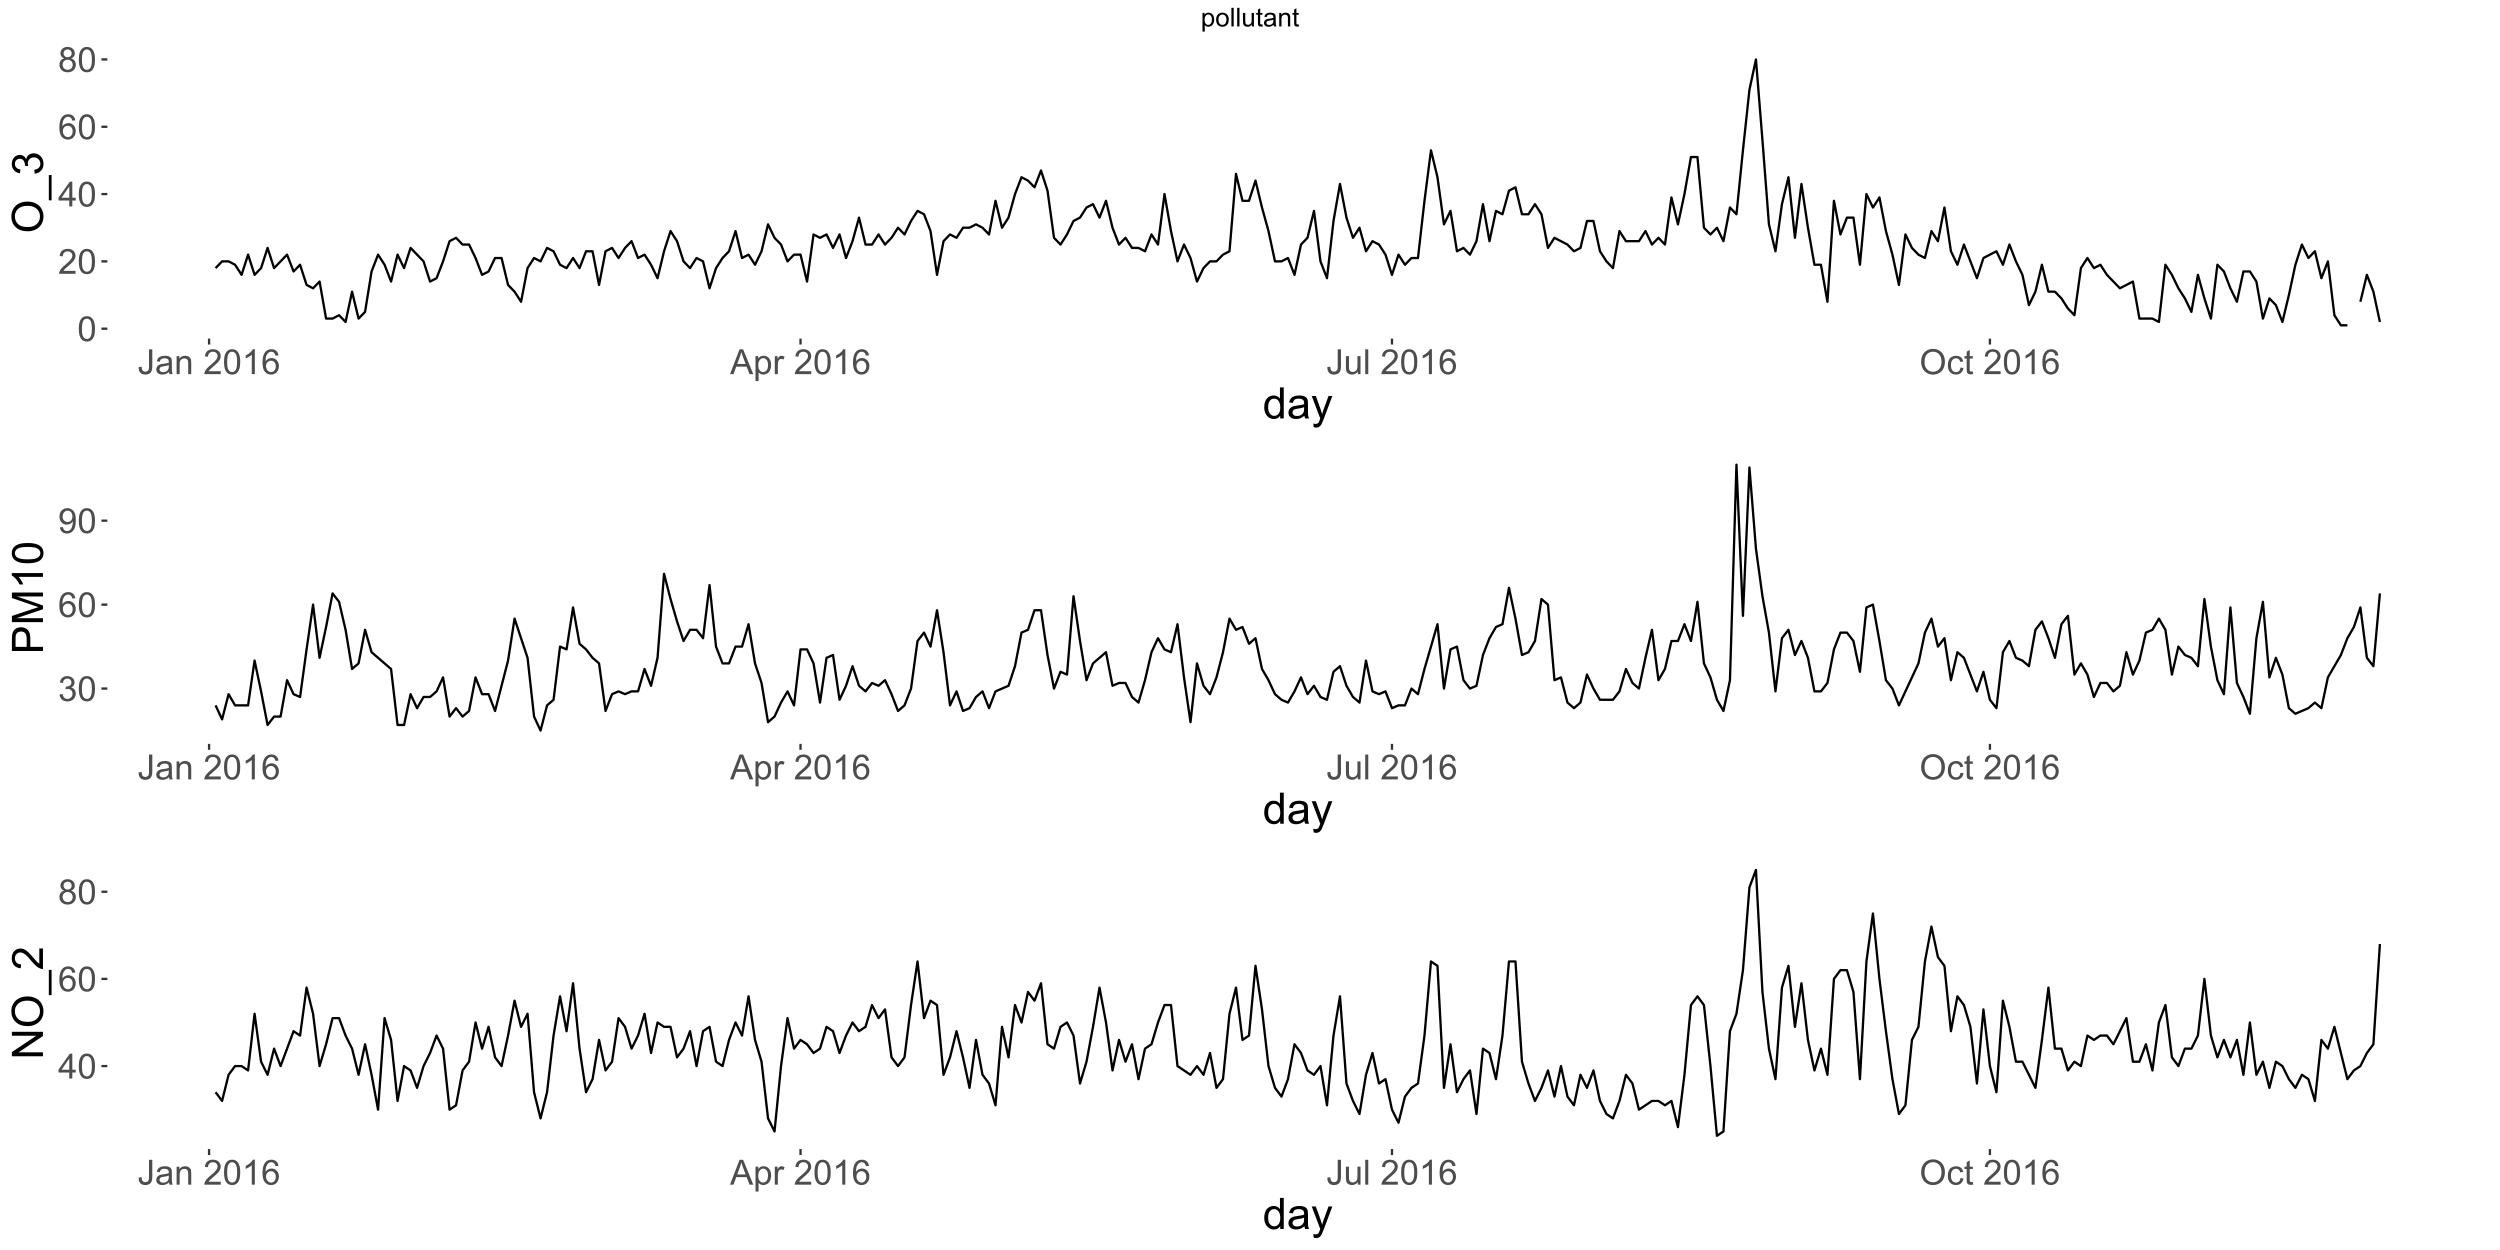 <?xml version="1.0" encoding="UTF-8"?>
<svg xmlns="http://www.w3.org/2000/svg" xmlns:xlink="http://www.w3.org/1999/xlink" width="1152pt" height="576pt" viewBox="0 0 1152 576" version="1.1">
<defs>
<g>
<symbol overflow="visible" id="glyph0-0">
<path style="stroke:none;" d="M 2 0 L 2 -10 L 10 -10 L 10 0 Z M 2.25 -0.25 L 9.75 -0.25 L 9.75 -9.75 L 2.25 -9.75 Z M 2.25 -0.25 "/>
</symbol>
<symbol overflow="visible" id="glyph0-1">
<path style="stroke:none;" d="M 0.664 -5.648 C 0.66 -7 0.801 -8.09 1.082 -8.918 C 1.359 -9.742 1.773 -10.379 2.324 -10.828 C 2.871 -11.273 3.562 -11.496 4.398 -11.5 C 5.012 -11.496 5.551 -11.371 6.016 -11.129 C 6.477 -10.879 6.859 -10.523 7.164 -10.059 C 7.465 -9.59 7.703 -9.023 7.875 -8.355 C 8.047 -7.684 8.133 -6.781 8.133 -5.648 C 8.133 -4.305 7.992 -3.219 7.719 -2.395 C 7.438 -1.566 7.027 -0.93 6.48 -0.48 C 5.93 -0.031 5.234 0.191 4.398 0.195 C 3.293 0.191 2.426 -0.199 1.797 -0.992 C 1.039 -1.941 0.66 -3.496 0.664 -5.648 Z M 2.109 -5.648 C 2.109 -3.766 2.328 -2.512 2.77 -1.895 C 3.207 -1.27 3.75 -0.961 4.398 -0.961 C 5.043 -0.961 5.586 -1.273 6.027 -1.898 C 6.465 -2.523 6.684 -3.773 6.688 -5.648 C 6.684 -7.531 6.465 -8.781 6.027 -9.406 C 5.586 -10.023 5.039 -10.336 4.383 -10.336 C 3.734 -10.336 3.219 -10.062 2.836 -9.516 C 2.352 -8.816 2.109 -7.527 2.109 -5.648 Z M 2.109 -5.648 "/>
</symbol>
<symbol overflow="visible" id="glyph0-2">
<path style="stroke:none;" d="M 8.055 -1.352 L 8.055 0 L 0.484 0 C 0.473 -0.336 0.527 -0.66 0.648 -0.977 C 0.84 -1.488 1.148 -1.996 1.574 -2.5 C 1.996 -2.996 2.609 -3.574 3.414 -4.234 C 4.656 -5.254 5.496 -6.062 5.938 -6.66 C 6.371 -7.254 6.59 -7.816 6.594 -8.352 C 6.59 -8.906 6.391 -9.379 5.996 -9.762 C 5.594 -10.145 5.074 -10.336 4.438 -10.336 C 3.758 -10.336 3.219 -10.133 2.812 -9.727 C 2.406 -9.32 2.199 -8.758 2.195 -8.039 L 0.75 -8.188 C 0.848 -9.262 1.219 -10.086 1.867 -10.652 C 2.512 -11.215 3.379 -11.496 4.469 -11.5 C 5.566 -11.496 6.438 -11.191 7.078 -10.586 C 7.719 -9.973 8.039 -9.219 8.039 -8.32 C 8.039 -7.859 7.945 -7.406 7.758 -6.969 C 7.57 -6.523 7.258 -6.059 6.824 -5.57 C 6.387 -5.078 5.664 -4.406 4.656 -3.555 C 3.809 -2.844 3.266 -2.363 3.031 -2.113 C 2.789 -1.859 2.594 -1.605 2.438 -1.352 Z M 8.055 -1.352 "/>
</symbol>
<symbol overflow="visible" id="glyph0-3">
<path style="stroke:none;" d="M 5.172 0 L 5.172 -2.742 L 0.203 -2.742 L 0.203 -4.031 L 5.43 -11.453 L 6.578 -11.453 L 6.578 -4.031 L 8.125 -4.031 L 8.125 -2.742 L 6.578 -2.742 L 6.578 0 Z M 5.172 -4.031 L 5.172 -9.195 L 1.586 -4.031 Z M 5.172 -4.031 "/>
</symbol>
<symbol overflow="visible" id="glyph0-4">
<path style="stroke:none;" d="M 7.961 -8.648 L 6.562 -8.539 C 6.438 -9.086 6.258 -9.488 6.031 -9.742 C 5.648 -10.141 5.18 -10.34 4.625 -10.344 C 4.172 -10.34 3.781 -10.215 3.445 -9.969 C 3 -9.641 2.648 -9.172 2.398 -8.555 C 2.141 -7.934 2.008 -7.051 2 -5.906 C 2.336 -6.422 2.75 -6.805 3.242 -7.055 C 3.727 -7.305 4.242 -7.43 4.781 -7.43 C 5.719 -7.43 6.516 -7.082 7.176 -6.395 C 7.832 -5.699 8.16 -4.809 8.164 -3.719 C 8.16 -2.996 8.008 -2.328 7.699 -1.715 C 7.387 -1.094 6.961 -0.621 6.422 -0.297 C 5.879 0.031 5.262 0.191 4.578 0.195 C 3.402 0.191 2.449 -0.234 1.711 -1.098 C 0.969 -1.957 0.598 -3.379 0.602 -5.359 C 0.598 -7.57 1.008 -9.18 1.828 -10.188 C 2.539 -11.059 3.5 -11.496 4.711 -11.5 C 5.609 -11.496 6.348 -11.242 6.926 -10.742 C 7.5 -10.234 7.844 -9.539 7.961 -8.648 Z M 2.219 -3.711 C 2.215 -3.223 2.316 -2.762 2.527 -2.32 C 2.73 -1.875 3.02 -1.535 3.391 -1.309 C 3.758 -1.074 4.145 -0.961 4.555 -0.961 C 5.145 -0.961 5.656 -1.199 6.086 -1.68 C 6.512 -2.156 6.727 -2.809 6.727 -3.633 C 6.727 -4.422 6.516 -5.043 6.094 -5.504 C 5.672 -5.957 5.141 -6.188 4.5 -6.188 C 3.863 -6.188 3.324 -5.957 2.883 -5.504 C 2.438 -5.043 2.215 -4.445 2.219 -3.711 Z M 2.219 -3.711 "/>
</symbol>
<symbol overflow="visible" id="glyph0-5">
<path style="stroke:none;" d="M 2.828 -6.211 C 2.242 -6.422 1.809 -6.727 1.531 -7.125 C 1.246 -7.52 1.105 -7.992 1.109 -8.547 C 1.105 -9.379 1.406 -10.078 2.008 -10.648 C 2.605 -11.211 3.402 -11.496 4.398 -11.5 C 5.395 -11.496 6.199 -11.207 6.812 -10.629 C 7.418 -10.047 7.723 -9.34 7.727 -8.508 C 7.723 -7.977 7.582 -7.512 7.309 -7.121 C 7.027 -6.723 6.605 -6.422 6.039 -6.211 C 6.738 -5.98 7.273 -5.609 7.645 -5.102 C 8.008 -4.59 8.191 -3.98 8.195 -3.273 C 8.191 -2.293 7.844 -1.469 7.156 -0.805 C 6.461 -0.137 5.551 0.191 4.422 0.195 C 3.289 0.191 2.379 -0.141 1.688 -0.809 C 0.992 -1.477 0.645 -2.309 0.648 -3.312 C 0.645 -4.055 0.832 -4.68 1.215 -5.184 C 1.59 -5.684 2.129 -6.027 2.828 -6.211 Z M 2.547 -8.594 C 2.543 -8.051 2.719 -7.609 3.07 -7.266 C 3.418 -6.922 3.871 -6.75 4.43 -6.75 C 4.969 -6.75 5.41 -6.918 5.762 -7.262 C 6.105 -7.598 6.281 -8.016 6.281 -8.516 C 6.281 -9.027 6.102 -9.461 5.746 -9.816 C 5.387 -10.164 4.941 -10.34 4.414 -10.344 C 3.875 -10.34 3.43 -10.168 3.078 -9.828 C 2.719 -9.48 2.543 -9.07 2.547 -8.594 Z M 2.094 -3.305 C 2.09 -2.902 2.188 -2.512 2.379 -2.141 C 2.566 -1.762 2.848 -1.473 3.227 -1.27 C 3.598 -1.062 4 -0.961 4.438 -0.961 C 5.105 -0.961 5.66 -1.176 6.102 -1.609 C 6.535 -2.039 6.754 -2.59 6.758 -3.258 C 6.754 -3.934 6.531 -4.492 6.082 -4.938 C 5.629 -5.379 5.062 -5.602 4.391 -5.602 C 3.727 -5.602 3.18 -5.383 2.746 -4.945 C 2.309 -4.508 2.09 -3.961 2.094 -3.305 Z M 2.094 -3.305 "/>
</symbol>
<symbol overflow="visible" id="glyph0-6">
<path style="stroke:none;" d="M 0.461 -3.25 L 1.828 -3.438 C 1.863 -2.559 2.027 -1.961 2.32 -1.641 C 2.609 -1.316 3.012 -1.152 3.531 -1.156 C 3.91 -1.152 4.238 -1.242 4.516 -1.418 C 4.789 -1.59 4.98 -1.824 5.086 -2.129 C 5.188 -2.426 5.238 -2.906 5.242 -3.562 L 5.242 -11.453 L 6.758 -11.453 L 6.758 -3.648 C 6.754 -2.688 6.641 -1.945 6.41 -1.422 C 6.176 -0.895 5.809 -0.492 5.309 -0.219 C 4.805 0.059 4.215 0.191 3.539 0.195 C 2.531 0.191 1.762 -0.094 1.23 -0.672 C 0.695 -1.246 0.438 -2.105 0.461 -3.25 Z M 0.461 -3.25 "/>
</symbol>
<symbol overflow="visible" id="glyph0-7">
<path style="stroke:none;" d="M 6.469 -1.023 C 5.945 -0.578 5.441 -0.266 4.965 -0.086 C 4.48 0.098 3.965 0.188 3.414 0.188 C 2.5 0.188 1.801 -0.035 1.312 -0.48 C 0.82 -0.926 0.574 -1.492 0.578 -2.188 C 0.574 -2.59 0.668 -2.961 0.855 -3.301 C 1.039 -3.633 1.281 -3.902 1.582 -4.109 C 1.879 -4.309 2.215 -4.465 2.594 -4.57 C 2.867 -4.641 3.285 -4.711 3.844 -4.781 C 4.977 -4.914 5.812 -5.074 6.352 -5.266 C 6.355 -5.457 6.355 -5.578 6.359 -5.633 C 6.355 -6.203 6.223 -6.609 5.961 -6.844 C 5.598 -7.16 5.066 -7.316 4.359 -7.32 C 3.695 -7.316 3.207 -7.203 2.895 -6.973 C 2.578 -6.738 2.344 -6.328 2.195 -5.742 L 0.82 -5.93 C 0.945 -6.516 1.148 -6.988 1.438 -7.355 C 1.719 -7.715 2.133 -7.996 2.68 -8.191 C 3.219 -8.387 3.848 -8.484 4.562 -8.484 C 5.27 -8.484 5.844 -8.398 6.289 -8.234 C 6.727 -8.062 7.055 -7.855 7.266 -7.605 C 7.473 -7.352 7.617 -7.031 7.703 -6.648 C 7.746 -6.406 7.77 -5.973 7.773 -5.352 L 7.773 -3.477 C 7.77 -2.164 7.801 -1.34 7.863 -0.996 C 7.922 -0.648 8.039 -0.316 8.219 0 L 6.75 0 C 6.602 -0.289 6.508 -0.629 6.469 -1.023 Z M 6.352 -4.164 C 5.84 -3.953 5.074 -3.777 4.055 -3.633 C 3.477 -3.547 3.066 -3.453 2.828 -3.352 C 2.586 -3.246 2.402 -3.094 2.273 -2.895 C 2.141 -2.691 2.074 -2.469 2.078 -2.227 C 2.074 -1.852 2.215 -1.539 2.504 -1.289 C 2.785 -1.039 3.203 -0.914 3.75 -0.914 C 4.289 -0.914 4.77 -1.031 5.195 -1.27 C 5.613 -1.504 5.922 -1.828 6.125 -2.242 C 6.273 -2.559 6.352 -3.027 6.352 -3.648 Z M 6.352 -4.164 "/>
</symbol>
<symbol overflow="visible" id="glyph0-8">
<path style="stroke:none;" d="M 1.055 0 L 1.055 -8.297 L 2.32 -8.297 L 2.32 -7.117 C 2.93 -8.027 3.809 -8.484 4.961 -8.484 C 5.457 -8.484 5.918 -8.395 6.34 -8.215 C 6.758 -8.035 7.07 -7.797 7.281 -7.508 C 7.488 -7.211 7.633 -6.867 7.719 -6.469 C 7.766 -6.207 7.793 -5.75 7.797 -5.102 L 7.797 0 L 6.391 0 L 6.391 -5.047 C 6.387 -5.617 6.332 -6.047 6.227 -6.332 C 6.113 -6.613 5.918 -6.84 5.645 -7.012 C 5.363 -7.18 5.039 -7.266 4.664 -7.266 C 4.062 -7.266 3.543 -7.074 3.113 -6.695 C 2.676 -6.312 2.461 -5.59 2.461 -4.531 L 2.461 0 Z M 1.055 0 "/>
</symbol>
<symbol overflow="visible" id="glyph0-9">
<path style="stroke:none;" d=""/>
</symbol>
<symbol overflow="visible" id="glyph0-10">
<path style="stroke:none;" d="M 5.961 0 L 4.555 0 L 4.555 -8.961 C 4.211 -8.633 3.77 -8.312 3.223 -7.992 C 2.672 -7.668 2.176 -7.426 1.742 -7.266 L 1.742 -8.625 C 2.523 -8.992 3.211 -9.438 3.805 -9.969 C 4.391 -10.492 4.809 -11.004 5.055 -11.5 L 5.961 -11.5 Z M 5.961 0 "/>
</symbol>
<symbol overflow="visible" id="glyph0-11">
<path style="stroke:none;" d="M -0.023 0 L 4.375 -11.453 L 6.008 -11.453 L 10.695 0 L 8.969 0 L 7.633 -3.469 L 2.844 -3.469 L 1.586 0 Z M 3.281 -4.703 L 7.164 -4.703 L 5.969 -7.875 C 5.602 -8.836 5.332 -9.625 5.156 -10.25 C 5.008 -9.512 4.801 -8.785 4.539 -8.062 Z M 3.281 -4.703 "/>
</symbol>
<symbol overflow="visible" id="glyph0-12">
<path style="stroke:none;" d="M 1.055 3.18 L 1.055 -8.297 L 2.336 -8.297 L 2.336 -7.219 C 2.637 -7.641 2.977 -7.957 3.359 -8.168 C 3.734 -8.379 4.195 -8.484 4.742 -8.484 C 5.445 -8.484 6.07 -8.301 6.617 -7.938 C 7.156 -7.57 7.566 -7.055 7.844 -6.395 C 8.117 -5.727 8.254 -5 8.258 -4.211 C 8.254 -3.359 8.102 -2.594 7.801 -1.918 C 7.492 -1.234 7.051 -0.715 6.473 -0.355 C 5.891 0.008 5.281 0.188 4.641 0.188 C 4.172 0.188 3.75 0.09 3.379 -0.109 C 3.004 -0.305 2.699 -0.555 2.461 -0.859 L 2.461 3.18 Z M 2.328 -4.102 C 2.324 -3.031 2.543 -2.242 2.977 -1.734 C 3.406 -1.223 3.93 -0.965 4.547 -0.969 C 5.172 -0.965 5.707 -1.23 6.152 -1.762 C 6.598 -2.289 6.82 -3.109 6.82 -4.219 C 6.82 -5.273 6.602 -6.062 6.168 -6.594 C 5.73 -7.117 5.211 -7.383 4.609 -7.383 C 4.008 -7.383 3.477 -7.102 3.02 -6.543 C 2.555 -5.98 2.324 -5.168 2.328 -4.102 Z M 2.328 -4.102 "/>
</symbol>
<symbol overflow="visible" id="glyph0-13">
<path style="stroke:none;" d="M 1.039 0 L 1.039 -8.297 L 2.305 -8.297 L 2.305 -7.039 C 2.625 -7.625 2.926 -8.016 3.199 -8.203 C 3.473 -8.391 3.773 -8.484 4.102 -8.484 C 4.574 -8.484 5.055 -8.332 5.547 -8.031 L 5.062 -6.727 C 4.719 -6.93 4.375 -7.031 4.031 -7.031 C 3.723 -7.031 3.445 -6.938 3.203 -6.754 C 2.957 -6.566 2.781 -6.309 2.68 -5.984 C 2.52 -5.48 2.441 -4.934 2.445 -4.344 L 2.445 0 Z M 1.039 0 "/>
</symbol>
<symbol overflow="visible" id="glyph0-14">
<path style="stroke:none;" d="M 6.492 0 L 6.492 -1.219 C 5.844 -0.281 4.965 0.188 3.859 0.188 C 3.367 0.188 2.91 0.094 2.488 -0.094 C 2.062 -0.281 1.746 -0.516 1.543 -0.801 C 1.332 -1.082 1.188 -1.43 1.109 -1.844 C 1.047 -2.117 1.02 -2.555 1.023 -3.156 L 1.023 -8.297 L 2.43 -8.297 L 2.43 -3.695 C 2.426 -2.957 2.453 -2.461 2.516 -2.211 C 2.602 -1.836 2.789 -1.547 3.078 -1.34 C 3.359 -1.125 3.715 -1.02 4.141 -1.023 C 4.559 -1.02 4.953 -1.129 5.328 -1.348 C 5.695 -1.562 5.957 -1.855 6.113 -2.23 C 6.262 -2.602 6.34 -3.141 6.344 -3.852 L 6.344 -8.297 L 7.75 -8.297 L 7.75 0 Z M 6.492 0 "/>
</symbol>
<symbol overflow="visible" id="glyph0-15">
<path style="stroke:none;" d="M 1.023 0 L 1.023 -11.453 L 2.43 -11.453 L 2.43 0 Z M 1.023 0 "/>
</symbol>
<symbol overflow="visible" id="glyph0-16">
<path style="stroke:none;" d="M 0.773 -5.578 C 0.773 -7.477 1.281 -8.965 2.305 -10.043 C 3.32 -11.117 4.641 -11.652 6.258 -11.656 C 7.312 -11.652 8.266 -11.402 9.117 -10.898 C 9.965 -10.391 10.609 -9.684 11.059 -8.785 C 11.5 -7.879 11.723 -6.855 11.727 -5.711 C 11.723 -4.547 11.488 -3.508 11.023 -2.594 C 10.551 -1.676 9.887 -0.98 9.031 -0.512 C 8.168 -0.039 7.242 0.191 6.25 0.195 C 5.168 0.191 4.203 -0.066 3.359 -0.586 C 2.508 -1.105 1.867 -1.816 1.43 -2.719 C 0.992 -3.617 0.773 -4.57 0.773 -5.578 Z M 2.336 -5.555 C 2.332 -4.172 2.703 -3.082 3.449 -2.293 C 4.188 -1.496 5.117 -1.102 6.242 -1.102 C 7.379 -1.102 8.32 -1.5 9.059 -2.305 C 9.793 -3.102 10.16 -4.242 10.164 -5.719 C 10.16 -6.648 10.004 -7.461 9.691 -8.16 C 9.375 -8.852 8.914 -9.391 8.309 -9.777 C 7.699 -10.156 7.016 -10.348 6.266 -10.352 C 5.188 -10.348 4.266 -9.98 3.496 -9.246 C 2.719 -8.508 2.332 -7.277 2.336 -5.555 Z M 2.336 -5.555 "/>
</symbol>
<symbol overflow="visible" id="glyph0-17">
<path style="stroke:none;" d="M 6.469 -3.039 L 7.852 -2.859 C 7.699 -1.906 7.312 -1.16 6.691 -0.621 C 6.066 -0.082 5.301 0.188 4.398 0.188 C 3.262 0.188 2.348 -0.184 1.66 -0.926 C 0.965 -1.668 0.621 -2.73 0.625 -4.117 C 0.621 -5.012 0.77 -5.797 1.07 -6.469 C 1.363 -7.141 1.816 -7.645 2.426 -7.98 C 3.031 -8.316 3.691 -8.484 4.406 -8.484 C 5.305 -8.484 6.039 -8.254 6.617 -7.801 C 7.188 -7.34 7.555 -6.695 7.719 -5.859 L 6.352 -5.648 C 6.219 -6.203 5.988 -6.621 5.66 -6.906 C 5.328 -7.184 4.926 -7.324 4.461 -7.328 C 3.75 -7.324 3.176 -7.07 2.734 -6.566 C 2.289 -6.055 2.066 -5.25 2.07 -4.156 C 2.066 -3.039 2.281 -2.23 2.711 -1.727 C 3.137 -1.219 3.695 -0.965 4.383 -0.969 C 4.934 -0.965 5.395 -1.137 5.766 -1.477 C 6.133 -1.812 6.367 -2.332 6.469 -3.039 Z M 6.469 -3.039 "/>
</symbol>
<symbol overflow="visible" id="glyph0-18">
<path style="stroke:none;" d="M 4.125 -1.258 L 4.328 -0.016 C 3.93 0.066 3.574 0.105 3.266 0.109 C 2.75 0.105 2.355 0.027 2.078 -0.133 C 1.793 -0.293 1.594 -0.504 1.484 -0.77 C 1.367 -1.027 1.312 -1.582 1.312 -2.43 L 1.312 -7.203 L 0.281 -7.203 L 0.281 -8.297 L 1.312 -8.297 L 1.312 -10.352 L 2.711 -11.195 L 2.711 -8.297 L 4.125 -8.297 L 4.125 -7.203 L 2.711 -7.203 L 2.711 -2.352 C 2.707 -1.945 2.73 -1.688 2.785 -1.578 C 2.832 -1.461 2.914 -1.371 3.027 -1.305 C 3.137 -1.234 3.297 -1.199 3.508 -1.203 C 3.66 -1.199 3.867 -1.219 4.125 -1.258 Z M 4.125 -1.258 "/>
</symbol>
<symbol overflow="visible" id="glyph0-19">
<path style="stroke:none;" d="M 0.672 -3.023 L 2.078 -3.211 C 2.238 -2.414 2.512 -1.84 2.902 -1.488 C 3.285 -1.137 3.758 -0.961 4.32 -0.961 C 4.977 -0.961 5.535 -1.188 5.996 -1.648 C 6.449 -2.102 6.68 -2.672 6.68 -3.352 C 6.68 -3.996 6.469 -4.527 6.047 -4.949 C 5.625 -5.367 5.086 -5.578 4.438 -5.578 C 4.168 -5.578 3.84 -5.523 3.445 -5.422 L 3.602 -6.656 C 3.691 -6.645 3.766 -6.637 3.828 -6.641 C 4.422 -6.637 4.961 -6.793 5.445 -7.109 C 5.922 -7.418 6.164 -7.902 6.164 -8.555 C 6.164 -9.07 5.988 -9.496 5.641 -9.836 C 5.289 -10.172 4.84 -10.34 4.289 -10.344 C 3.742 -10.34 3.285 -10.168 2.922 -9.828 C 2.555 -9.48 2.32 -8.965 2.219 -8.281 L 0.812 -8.531 C 0.98 -9.473 1.371 -10.203 1.984 -10.723 C 2.59 -11.238 3.348 -11.496 4.258 -11.5 C 4.879 -11.496 5.453 -11.363 5.984 -11.098 C 6.508 -10.828 6.91 -10.461 7.191 -10 C 7.465 -9.535 7.605 -9.043 7.609 -8.523 C 7.605 -8.027 7.473 -7.578 7.211 -7.172 C 6.941 -6.766 6.547 -6.441 6.031 -6.203 C 6.703 -6.043 7.23 -5.719 7.609 -5.23 C 7.98 -4.734 8.168 -4.117 8.172 -3.383 C 8.168 -2.379 7.805 -1.531 7.078 -0.84 C 6.348 -0.145 5.426 0.199 4.312 0.203 C 3.305 0.199 2.469 -0.098 1.809 -0.695 C 1.141 -1.293 0.762 -2.07 0.672 -3.023 Z M 0.672 -3.023 "/>
</symbol>
<symbol overflow="visible" id="glyph0-20">
<path style="stroke:none;" d="M 0.875 -2.648 L 2.227 -2.773 C 2.34 -2.133 2.559 -1.672 2.883 -1.391 C 3.203 -1.102 3.617 -0.961 4.125 -0.961 C 4.555 -0.961 4.934 -1.059 5.262 -1.258 C 5.586 -1.453 5.852 -1.719 6.062 -2.051 C 6.27 -2.379 6.445 -2.824 6.586 -3.391 C 6.727 -3.949 6.797 -4.523 6.797 -5.109 C 6.797 -5.172 6.793 -5.266 6.789 -5.391 C 6.504 -4.941 6.121 -4.578 5.637 -4.301 C 5.148 -4.02 4.621 -3.879 4.055 -3.883 C 3.105 -3.879 2.301 -4.223 1.648 -4.914 C 0.988 -5.598 0.66 -6.504 0.664 -7.633 C 0.66 -8.793 1.004 -9.727 1.691 -10.438 C 2.375 -11.141 3.234 -11.496 4.266 -11.5 C 5.008 -11.496 5.688 -11.297 6.309 -10.898 C 6.922 -10.496 7.391 -9.922 7.715 -9.184 C 8.031 -8.438 8.191 -7.363 8.195 -5.961 C 8.191 -4.492 8.031 -3.328 7.719 -2.465 C 7.398 -1.594 6.926 -0.934 6.301 -0.484 C 5.668 -0.031 4.934 0.191 4.094 0.195 C 3.195 0.191 2.465 -0.055 1.898 -0.551 C 1.328 -1.047 0.984 -1.746 0.875 -2.648 Z M 6.633 -7.703 C 6.633 -8.508 6.418 -9.148 5.988 -9.625 C 5.559 -10.098 5.039 -10.336 4.438 -10.336 C 3.809 -10.336 3.266 -10.078 2.805 -9.57 C 2.34 -9.055 2.109 -8.395 2.109 -7.586 C 2.109 -6.855 2.328 -6.262 2.77 -5.809 C 3.207 -5.348 3.75 -5.121 4.398 -5.125 C 5.047 -5.121 5.582 -5.348 6.004 -5.809 C 6.422 -6.262 6.633 -6.895 6.633 -7.703 Z M 6.633 -7.703 "/>
</symbol>
<symbol overflow="visible" id="glyph1-0">
<path style="stroke:none;" d="M 2.5 0 L 2.5 -12.5 L 12.5 -12.5 L 12.5 0 Z M 2.812 -0.312 L 12.188 -0.312 L 12.188 -12.188 L 2.812 -12.188 Z M 2.812 -0.312 "/>
</symbol>
<symbol overflow="visible" id="glyph1-1">
<path style="stroke:none;" d="M 8.047 0 L 8.047 -1.309 C 7.387 -0.277 6.422 0.234 5.148 0.234 C 4.316 0.234 3.555 0.008 2.867 -0.449 C 2.172 -0.902 1.637 -1.539 1.254 -2.359 C 0.871 -3.176 0.68 -4.113 0.684 -5.176 C 0.68 -6.207 0.852 -7.148 1.199 -7.992 C 1.543 -8.836 2.062 -9.48 2.754 -9.93 C 3.441 -10.379 4.211 -10.605 5.07 -10.605 C 5.691 -10.605 6.25 -10.473 6.738 -10.207 C 7.223 -9.941 7.617 -9.598 7.93 -9.18 L 7.93 -14.316 L 9.68 -14.316 L 9.68 0 Z M 2.492 -5.176 C 2.488 -3.844 2.77 -2.852 3.332 -2.195 C 3.891 -1.535 4.551 -1.207 5.312 -1.211 C 6.078 -1.207 6.73 -1.52 7.27 -2.152 C 7.805 -2.777 8.074 -3.738 8.078 -5.031 C 8.074 -6.445 7.801 -7.484 7.258 -8.152 C 6.707 -8.812 6.031 -9.145 5.234 -9.148 C 4.449 -9.145 3.797 -8.828 3.277 -8.191 C 2.75 -7.551 2.488 -6.543 2.492 -5.176 Z M 2.492 -5.176 "/>
</symbol>
<symbol overflow="visible" id="glyph1-2">
<path style="stroke:none;" d="M 8.086 -1.281 C 7.434 -0.723 6.805 -0.332 6.207 -0.105 C 5.602 0.121 4.957 0.234 4.266 0.234 C 3.125 0.234 2.25 -0.043 1.641 -0.602 C 1.027 -1.156 0.719 -1.867 0.723 -2.734 C 0.719 -3.238 0.836 -3.703 1.066 -4.125 C 1.297 -4.547 1.598 -4.883 1.977 -5.137 C 2.348 -5.387 2.77 -5.578 3.242 -5.711 C 3.582 -5.801 4.105 -5.891 4.805 -5.977 C 6.223 -6.145 7.266 -6.344 7.938 -6.582 C 7.941 -6.82 7.945 -6.973 7.949 -7.039 C 7.945 -7.754 7.781 -8.262 7.453 -8.555 C 7 -8.949 6.332 -9.145 5.449 -9.148 C 4.621 -9.145 4.008 -9 3.617 -8.715 C 3.219 -8.422 2.93 -7.91 2.742 -7.18 L 1.023 -7.414 C 1.176 -8.145 1.434 -8.738 1.797 -9.195 C 2.152 -9.645 2.672 -9.992 3.352 -10.238 C 4.027 -10.48 4.809 -10.605 5.703 -10.605 C 6.586 -10.605 7.305 -10.5 7.859 -10.293 C 8.41 -10.082 8.82 -9.82 9.082 -9.504 C 9.34 -9.188 9.52 -8.789 9.629 -8.312 C 9.684 -8.008 9.715 -7.465 9.719 -6.688 L 9.719 -4.344 C 9.715 -2.707 9.75 -1.676 9.828 -1.242 C 9.898 -0.809 10.047 -0.395 10.273 0 L 8.438 0 C 8.254 -0.363 8.137 -0.789 8.086 -1.281 Z M 7.938 -5.203 C 7.301 -4.941 6.344 -4.719 5.07 -4.539 C 4.344 -4.434 3.832 -4.316 3.535 -4.188 C 3.23 -4.055 3 -3.863 2.84 -3.617 C 2.676 -3.363 2.594 -3.086 2.598 -2.781 C 2.594 -2.309 2.773 -1.918 3.129 -1.609 C 3.484 -1.293 4.004 -1.137 4.688 -1.141 C 5.363 -1.137 5.965 -1.285 6.492 -1.586 C 7.02 -1.879 7.406 -2.285 7.656 -2.805 C 7.84 -3.199 7.934 -3.785 7.938 -4.562 Z M 7.938 -5.203 "/>
</symbol>
<symbol overflow="visible" id="glyph1-3">
<path style="stroke:none;" d="M 1.242 3.992 L 1.047 2.344 C 1.426 2.445 1.762 2.496 2.051 2.5 C 2.441 2.496 2.754 2.43 2.988 2.305 C 3.223 2.172 3.414 1.992 3.562 1.758 C 3.672 1.578 3.852 1.141 4.102 0.449 C 4.133 0.352 4.184 0.207 4.258 0.02 L 0.32 -10.371 L 2.219 -10.371 L 4.375 -4.367 C 4.652 -3.602 4.902 -2.801 5.125 -1.961 C 5.324 -2.766 5.566 -3.555 5.852 -4.328 L 8.066 -10.371 L 9.824 -10.371 L 5.879 0.176 C 5.449 1.312 5.121 2.098 4.891 2.531 C 4.574 3.109 4.215 3.531 3.816 3.805 C 3.41 4.07 2.93 4.207 2.375 4.211 C 2.031 4.207 1.656 4.133 1.242 3.992 Z M 1.242 3.992 "/>
</symbol>
<symbol overflow="visible" id="glyph2-0">
<path style="stroke:none;" d="M 0 -2.5 L -12.5 -2.5 L -12.5 -12.5 L 0 -12.5 Z M -0.312 -2.812 L -0.312 -12.188 L -12.188 -12.188 L -12.188 -2.812 Z M -0.312 -2.812 "/>
</symbol>
<symbol overflow="visible" id="glyph2-1">
<path style="stroke:none;" d="M -6.973 -0.969 C -9.348 -0.965 -11.207 -1.605 -12.555 -2.883 C -13.895 -4.156 -14.566 -5.801 -14.57 -7.824 C -14.566 -9.141 -14.25 -10.332 -13.621 -11.395 C -12.988 -12.453 -12.109 -13.262 -10.98 -13.82 C -9.848 -14.375 -8.566 -14.652 -7.137 -14.656 C -5.684 -14.652 -4.383 -14.359 -3.242 -13.777 C -2.094 -13.188 -1.227 -12.359 -0.637 -11.289 C -0.047 -10.215 0.246 -9.055 0.246 -7.812 C 0.246 -6.461 -0.078 -5.258 -0.73 -4.199 C -1.379 -3.137 -2.266 -2.332 -3.395 -1.789 C -4.52 -1.238 -5.715 -0.965 -6.973 -0.969 Z M -6.945 -2.922 C -5.215 -2.918 -3.855 -3.383 -2.863 -4.312 C -1.867 -5.238 -1.371 -6.402 -1.375 -7.805 C -1.371 -9.227 -1.871 -10.398 -2.879 -11.32 C -3.879 -12.242 -5.305 -12.703 -7.148 -12.703 C -8.312 -12.703 -9.328 -12.504 -10.199 -12.113 C -11.066 -11.715 -11.738 -11.141 -12.219 -10.387 C -12.695 -9.625 -12.938 -8.773 -12.938 -7.832 C -12.938 -6.488 -12.477 -5.336 -11.555 -4.371 C -10.633 -3.402 -9.094 -2.918 -6.945 -2.922 Z M -6.945 -2.922 "/>
</symbol>
<symbol overflow="visible" id="glyph2-2">
<path style="stroke:none;" d="M 3.977 0.305 L 2.703 0.305 L 2.707 -11.348 L 3.977 -11.348 Z M 3.977 0.305 "/>
</symbol>
<symbol overflow="visible" id="glyph2-3">
<path style="stroke:none;" d="M -3.781 -0.84 L -4.016 -2.598 C -3.016 -2.793 -2.297 -3.137 -1.859 -3.625 C -1.414 -4.109 -1.195 -4.699 -1.199 -5.398 C -1.195 -6.223 -1.48 -6.922 -2.059 -7.496 C -2.629 -8.062 -3.34 -8.348 -4.188 -8.352 C -4.992 -8.348 -5.656 -8.086 -6.184 -7.559 C -6.707 -7.027 -6.973 -6.355 -6.973 -5.547 C -6.973 -5.211 -6.906 -4.797 -6.777 -4.305 L -8.32 -4.504 C -8.305 -4.617 -8.297 -4.711 -8.301 -4.785 C -8.297 -5.531 -8.492 -6.207 -8.887 -6.809 C -9.273 -7.406 -9.875 -7.703 -10.695 -7.707 C -11.336 -7.703 -11.871 -7.484 -12.293 -7.051 C -12.715 -6.613 -12.926 -6.051 -12.93 -5.363 C -12.926 -4.676 -12.711 -4.105 -12.285 -3.652 C -11.852 -3.191 -11.207 -2.898 -10.352 -2.773 L -10.664 -1.016 C -11.84 -1.227 -12.75 -1.715 -13.402 -2.48 C -14.047 -3.238 -14.371 -4.188 -14.375 -5.324 C -14.371 -6.102 -14.203 -6.82 -13.871 -7.48 C -13.531 -8.137 -13.074 -8.641 -12.5 -8.988 C -11.918 -9.336 -11.305 -9.508 -10.656 -9.512 C -10.035 -9.508 -9.473 -9.344 -8.965 -9.012 C -8.457 -8.68 -8.051 -8.188 -7.754 -7.539 C -7.555 -8.383 -7.148 -9.039 -6.535 -9.512 C -5.918 -9.977 -5.148 -10.211 -4.227 -10.215 C -2.973 -10.211 -1.914 -9.758 -1.047 -8.848 C -0.18 -7.934 0.25 -6.781 0.254 -5.391 C 0.25 -4.133 -0.121 -3.09 -0.867 -2.262 C -1.617 -1.43 -2.586 -0.953 -3.781 -0.84 Z M -3.781 -0.84 "/>
</symbol>
<symbol overflow="visible" id="glyph2-4">
<path style="stroke:none;" d="M 0 -1.543 L -14.316 -1.543 L -14.316 -6.945 C -14.312 -7.891 -14.27 -8.617 -14.18 -9.121 C -14.062 -9.82 -13.836 -10.41 -13.508 -10.887 C -13.176 -11.363 -12.719 -11.746 -12.129 -12.035 C -11.535 -12.324 -10.883 -12.469 -10.176 -12.469 C -8.957 -12.469 -7.926 -12.082 -7.086 -11.309 C -6.238 -10.535 -5.816 -9.133 -5.82 -7.109 L -5.82 -3.438 L 0 -3.438 Z M -7.508 -3.438 L -7.508 -7.141 C -7.504 -8.363 -7.734 -9.23 -8.191 -9.746 C -8.645 -10.254 -9.285 -10.512 -10.117 -10.516 C -10.715 -10.512 -11.227 -10.359 -11.656 -10.062 C -12.078 -9.758 -12.359 -9.359 -12.5 -8.867 C -12.578 -8.547 -12.621 -7.961 -12.625 -7.102 L -12.625 -3.438 Z M -7.508 -3.438 "/>
</symbol>
<symbol overflow="visible" id="glyph2-5">
<path style="stroke:none;" d="M 0 -1.484 L -14.316 -1.484 L -14.316 -4.336 L -4.18 -7.727 C -3.23 -8.035 -2.523 -8.262 -2.059 -8.406 C -2.574 -8.566 -3.34 -8.82 -4.355 -9.172 L -14.316 -12.598 L -14.316 -15.148 L 0 -15.148 L 0 -13.32 L -11.984 -13.32 L 0 -9.16 L 0 -7.453 L -12.188 -3.312 L 0 -3.312 Z M 0 -1.484 "/>
</symbol>
<symbol overflow="visible" id="glyph2-6">
<path style="stroke:none;" d="M 0 -7.453 L 0 -5.695 L -11.203 -5.695 C -10.797 -5.27 -10.391 -4.711 -9.988 -4.027 C -9.582 -3.34 -9.281 -2.727 -9.082 -2.18 L -10.781 -2.18 C -11.242 -3.16 -11.801 -4.016 -12.461 -4.754 C -13.113 -5.488 -13.75 -6.012 -14.375 -6.32 L -14.375 -7.453 Z M 0 -7.453 "/>
</symbol>
<symbol overflow="visible" id="glyph2-7">
<path style="stroke:none;" d="M -7.062 -0.832 C -8.75 -0.832 -10.113 -1.004 -11.148 -1.352 C -12.176 -1.699 -12.973 -2.219 -13.535 -2.906 C -14.094 -3.594 -14.371 -4.457 -14.375 -5.5 C -14.371 -6.266 -14.219 -6.938 -13.91 -7.52 C -13.598 -8.098 -13.148 -8.578 -12.57 -8.957 C -11.984 -9.332 -11.277 -9.629 -10.441 -9.844 C -9.605 -10.055 -8.477 -10.16 -7.059 -10.164 C -5.375 -10.16 -4.02 -9.988 -2.992 -9.648 C -1.957 -9.301 -1.16 -8.785 -0.598 -8.102 C -0.035 -7.41 0.246 -6.543 0.246 -5.5 C 0.246 -4.117 -0.246 -3.031 -1.238 -2.246 C -2.426 -1.301 -4.367 -0.832 -7.062 -0.832 Z M -7.062 -2.637 C -4.707 -2.637 -3.145 -2.91 -2.367 -3.461 C -1.586 -4.012 -1.195 -4.691 -1.199 -5.5 C -1.195 -6.305 -1.586 -6.984 -2.371 -7.535 C -3.148 -8.082 -4.711 -8.355 -7.059 -8.359 C -9.414 -8.355 -10.98 -8.082 -11.758 -7.535 C -12.531 -6.984 -12.918 -6.297 -12.922 -5.48 C -12.918 -4.668 -12.578 -4.023 -11.895 -3.547 C -11.02 -2.938 -9.406 -2.637 -7.062 -2.637 Z M -7.062 -2.637 "/>
</symbol>
<symbol overflow="visible" id="glyph2-8">
<path style="stroke:none;" d="M 0 -1.523 L -14.316 -1.523 L -14.316 -3.469 L -3.074 -10.984 L -14.316 -10.984 L -14.316 -12.805 L 0 -12.805 L 0 -10.859 L -11.25 -3.34 L 0 -3.34 Z M 0 -1.523 "/>
</symbol>
<symbol overflow="visible" id="glyph2-9">
<path style="stroke:none;" d="M -1.688 -10.07 L 0 -10.07 L 0 -0.605 C -0.422 -0.59 -0.828 -0.66 -1.219 -0.812 C -1.863 -1.051 -2.496 -1.438 -3.125 -1.969 C -3.746 -2.5 -4.469 -3.266 -5.293 -4.266 C -6.566 -5.82 -7.578 -6.871 -8.324 -7.422 C -9.07 -7.965 -9.773 -8.238 -10.438 -8.242 C -11.133 -8.238 -11.723 -7.988 -12.203 -7.496 C -12.68 -6.996 -12.918 -6.348 -12.922 -5.547 C -12.918 -4.699 -12.664 -4.023 -12.16 -3.516 C -11.648 -3.008 -10.945 -2.75 -10.047 -2.746 L -10.234 -0.938 C -11.582 -1.062 -12.609 -1.527 -13.316 -2.336 C -14.02 -3.141 -14.371 -4.223 -14.375 -5.586 C -14.371 -6.957 -13.992 -8.047 -13.23 -8.848 C -12.469 -9.645 -11.523 -10.043 -10.398 -10.047 C -9.824 -10.043 -9.262 -9.926 -8.707 -9.695 C -8.152 -9.457 -7.57 -9.066 -6.961 -8.527 C -6.348 -7.98 -5.508 -7.078 -4.445 -5.82 C -3.555 -4.762 -2.953 -4.086 -2.641 -3.789 C -2.324 -3.488 -2.008 -3.242 -1.688 -3.047 Z M -1.688 -10.07 "/>
</symbol>
<symbol overflow="visible" id="glyph3-0">
<path style="stroke:none;" d="M 1.5 0 L 1.5 -7.5 L 7.5 -7.5 L 7.5 0 Z M 1.688 -0.188 L 7.312 -0.188 L 7.312 -7.312 L 1.688 -7.312 Z M 1.688 -0.188 "/>
</symbol>
<symbol overflow="visible" id="glyph3-1">
<path style="stroke:none;" d="M 0.789 2.383 L 0.789 -6.223 L 1.75 -6.223 L 1.75 -5.414 C 1.977 -5.73 2.234 -5.965 2.52 -6.125 C 2.801 -6.281 3.145 -6.363 3.555 -6.363 C 4.082 -6.363 4.551 -6.227 4.961 -5.953 C 5.363 -5.68 5.672 -5.293 5.883 -4.793 C 6.09 -4.293 6.191 -3.746 6.195 -3.156 C 6.191 -2.52 6.078 -1.945 5.852 -1.438 C 5.621 -0.922 5.289 -0.531 4.855 -0.266 C 4.418 0.008 3.961 0.141 3.48 0.141 C 3.129 0.141 2.812 0.066 2.535 -0.082 C 2.254 -0.23 2.023 -0.418 1.844 -0.645 L 1.844 2.383 Z M 1.746 -3.078 C 1.746 -2.273 1.906 -1.684 2.23 -1.301 C 2.555 -0.918 2.949 -0.727 3.41 -0.727 C 3.879 -0.727 4.277 -0.922 4.613 -1.32 C 4.945 -1.711 5.113 -2.328 5.117 -3.164 C 5.113 -3.953 4.949 -4.547 4.625 -4.945 C 4.297 -5.34 3.91 -5.535 3.457 -5.539 C 3.004 -5.535 2.605 -5.324 2.262 -4.906 C 1.918 -4.484 1.746 -3.875 1.746 -3.078 Z M 1.746 -3.078 "/>
</symbol>
<symbol overflow="visible" id="glyph3-2">
<path style="stroke:none;" d="M 0.398 -3.109 C 0.398 -4.262 0.719 -5.117 1.359 -5.672 C 1.895 -6.133 2.547 -6.363 3.316 -6.363 C 4.172 -6.363 4.871 -6.082 5.414 -5.52 C 5.953 -4.957 6.223 -4.184 6.227 -3.199 C 6.223 -2.398 6.102 -1.766 5.867 -1.309 C 5.625 -0.848 5.277 -0.492 4.82 -0.238 C 4.359 0.016 3.859 0.141 3.316 0.141 C 2.441 0.141 1.734 -0.137 1.203 -0.695 C 0.664 -1.254 0.398 -2.059 0.398 -3.109 Z M 1.484 -3.109 C 1.48 -2.309 1.656 -1.711 2.004 -1.32 C 2.348 -0.922 2.785 -0.727 3.316 -0.727 C 3.84 -0.727 4.273 -0.926 4.621 -1.324 C 4.969 -1.723 5.145 -2.328 5.145 -3.148 C 5.145 -3.914 4.969 -4.496 4.617 -4.895 C 4.266 -5.289 3.832 -5.488 3.316 -5.492 C 2.785 -5.488 2.348 -5.293 2.004 -4.898 C 1.656 -4.5 1.48 -3.902 1.484 -3.109 Z M 1.484 -3.109 "/>
</symbol>
<symbol overflow="visible" id="glyph3-3">
<path style="stroke:none;" d="M 0.766 0 L 0.766 -8.59 L 1.82 -8.59 L 1.82 0 Z M 0.766 0 "/>
</symbol>
<symbol overflow="visible" id="glyph3-4">
<path style="stroke:none;" d="M 4.867 0 L 4.867 -0.914 C 4.379 -0.211 3.723 0.141 2.895 0.141 C 2.527 0.141 2.184 0.07 1.867 -0.07 C 1.547 -0.211 1.309 -0.387 1.156 -0.602 C 1 -0.812 0.895 -1.074 0.832 -1.383 C 0.785 -1.59 0.762 -1.918 0.766 -2.367 L 0.766 -6.223 L 1.82 -6.223 L 1.82 -2.773 C 1.816 -2.219 1.84 -1.848 1.887 -1.656 C 1.949 -1.379 2.09 -1.16 2.309 -1.004 C 2.523 -0.84 2.789 -0.762 3.105 -0.766 C 3.418 -0.762 3.715 -0.844 3.996 -1.008 C 4.273 -1.172 4.469 -1.391 4.586 -1.672 C 4.699 -1.949 4.758 -2.355 4.758 -2.891 L 4.758 -6.223 L 5.812 -6.223 L 5.812 0 Z M 4.867 0 "/>
</symbol>
<symbol overflow="visible" id="glyph3-5">
<path style="stroke:none;" d="M 3.094 -0.945 L 3.246 -0.012 C 2.949 0.051 2.684 0.082 2.449 0.082 C 2.066 0.082 1.77 0.023 1.559 -0.098 C 1.348 -0.219 1.199 -0.379 1.113 -0.578 C 1.027 -0.773 0.984 -1.188 0.984 -1.82 L 0.984 -5.402 L 0.211 -5.402 L 0.211 -6.223 L 0.984 -6.223 L 0.984 -7.766 L 2.031 -8.398 L 2.031 -6.223 L 3.094 -6.223 L 3.094 -5.402 L 2.031 -5.402 L 2.031 -1.766 C 2.027 -1.461 2.047 -1.27 2.086 -1.184 C 2.125 -1.098 2.184 -1.027 2.27 -0.977 C 2.352 -0.926 2.473 -0.902 2.633 -0.902 C 2.742 -0.902 2.898 -0.914 3.094 -0.945 Z M 3.094 -0.945 "/>
</symbol>
<symbol overflow="visible" id="glyph3-6">
<path style="stroke:none;" d="M 4.852 -0.766 C 4.461 -0.434 4.082 -0.199 3.723 -0.062 C 3.355 0.074 2.969 0.141 2.562 0.141 C 1.875 0.141 1.352 -0.023 0.984 -0.359 C 0.617 -0.688 0.434 -1.117 0.434 -1.641 C 0.434 -1.945 0.5 -2.223 0.641 -2.473 C 0.777 -2.723 0.961 -2.926 1.188 -3.082 C 1.41 -3.234 1.664 -3.348 1.945 -3.43 C 2.152 -3.477 2.465 -3.531 2.883 -3.586 C 3.734 -3.688 4.359 -3.809 4.766 -3.949 C 4.766 -4.09 4.77 -4.18 4.77 -4.227 C 4.77 -4.648 4.668 -4.953 4.469 -5.133 C 4.199 -5.371 3.801 -5.488 3.27 -5.492 C 2.77 -5.488 2.402 -5.402 2.168 -5.23 C 1.934 -5.055 1.758 -4.746 1.648 -4.305 L 0.617 -4.445 C 0.707 -4.887 0.863 -5.242 1.078 -5.516 C 1.289 -5.781 1.598 -5.992 2.008 -6.141 C 2.41 -6.289 2.883 -6.363 3.422 -6.363 C 3.953 -6.363 4.383 -6.301 4.715 -6.176 C 5.047 -6.051 5.293 -5.891 5.449 -5.703 C 5.605 -5.512 5.715 -5.273 5.777 -4.984 C 5.809 -4.805 5.824 -4.48 5.828 -4.016 L 5.828 -2.609 C 5.824 -1.625 5.848 -1.004 5.895 -0.746 C 5.941 -0.484 6.031 -0.238 6.164 0 L 5.062 0 C 4.953 -0.219 4.883 -0.473 4.852 -0.766 Z M 4.766 -3.125 C 4.375 -2.965 3.801 -2.832 3.039 -2.727 C 2.605 -2.66 2.301 -2.59 2.121 -2.516 C 1.941 -2.434 1.801 -2.32 1.703 -2.172 C 1.605 -2.02 1.559 -1.852 1.559 -1.672 C 1.559 -1.387 1.664 -1.152 1.875 -0.969 C 2.086 -0.777 2.398 -0.684 2.812 -0.688 C 3.219 -0.684 3.578 -0.773 3.895 -0.953 C 4.211 -1.129 4.445 -1.371 4.594 -1.68 C 4.707 -1.918 4.762 -2.27 4.766 -2.734 Z M 4.766 -3.125 "/>
</symbol>
<symbol overflow="visible" id="glyph3-7">
<path style="stroke:none;" d="M 0.789 0 L 0.789 -6.223 L 1.742 -6.223 L 1.742 -5.336 C 2.195 -6.02 2.855 -6.363 3.719 -6.363 C 4.09 -6.363 4.434 -6.293 4.754 -6.16 C 5.066 -6.023 5.305 -5.848 5.461 -5.633 C 5.617 -5.41 5.727 -5.152 5.789 -4.852 C 5.828 -4.656 5.848 -4.312 5.848 -3.828 L 5.848 0 L 4.793 0 L 4.793 -3.785 C 4.793 -4.215 4.75 -4.535 4.668 -4.75 C 4.586 -4.961 4.441 -5.129 4.234 -5.258 C 4.023 -5.383 3.777 -5.449 3.5 -5.449 C 3.047 -5.449 2.66 -5.305 2.332 -5.02 C 2.004 -4.734 1.84 -4.195 1.844 -3.398 L 1.844 0 Z M 0.789 0 "/>
</symbol>
</g>
<clipPath id="clip1">
  <path d="M 0 15.789 L 1152 15.789 L 1152 202.527 L 0 202.527 Z M 0 15.789 "/>
</clipPath>
<clipPath id="clip2">
  <path d="M 49.473 21.27 L 1146.52 21.27 L 1146.52 156.031 L 49.473 156.031 Z M 49.473 21.27 "/>
</clipPath>
<clipPath id="clip3">
  <path d="M 0 202.527 L 1152 202.527 L 1152 389.266 L 0 389.266 Z M 0 202.527 "/>
</clipPath>
<clipPath id="clip4">
  <path d="M 49.473 208.008 L 1146.52 208.008 L 1146.52 342.77 L 49.473 342.77 Z M 49.473 208.008 "/>
</clipPath>
<clipPath id="clip5">
  <path d="M 0 389.262 L 1152 389.262 L 1152 576 L 0 576 Z M 0 389.262 "/>
</clipPath>
<clipPath id="clip6">
  <path d="M 49.473 394.742 L 1146.52 394.742 L 1146.52 529.504 L 49.473 529.504 Z M 49.473 394.742 "/>
</clipPath>
</defs>
<g id="surface9">
<rect x="0" y="0" width="1152" height="576" style="fill:rgb(100%,100%,100%);fill-opacity:1;stroke:none;"/>
<g clip-path="url(#clip1)" clip-rule="nonzero">
<path style="fill-rule:nonzero;fill:rgb(100%,100%,100%);fill-opacity:1;stroke-width:1.067;stroke-linecap:round;stroke-linejoin:round;stroke:rgb(100%,100%,100%);stroke-opacity:1;stroke-miterlimit:10;" d="M 0 202.527 L 1152 202.527 L 1152 15.789 L 0 15.789 Z M 0 202.527 "/>
</g>
<g clip-path="url(#clip2)" clip-rule="nonzero">
<path style=" stroke:none;fill-rule:nonzero;fill:rgb(100%,100%,100%);fill-opacity:1;" d="M 49.473 156.031 L 1146.52 156.031 L 1146.52 21.27 L 49.473 21.27 Z M 49.473 156.031 "/>
</g>
<path style="fill:none;stroke-width:1.067;stroke-linecap:butt;stroke-linejoin:round;stroke:rgb(0%,0%,0%);stroke-opacity:1;stroke-miterlimit:10;" d="M 99.34 123.543 L 102.332 120.441 L 105.328 120.441 L 108.324 121.992 L 111.32 126.645 L 114.312 117.34 L 117.309 126.645 L 120.305 123.543 L 123.297 114.238 L 126.293 123.543 L 129.289 120.441 L 132.281 117.34 L 135.277 125.094 L 138.273 121.992 L 141.27 131.297 L 144.262 132.848 L 147.258 129.746 L 150.254 146.805 L 153.246 146.805 L 156.242 145.254 L 159.238 148.355 L 162.234 134.398 L 165.227 146.805 L 168.223 143.703 L 171.219 125.094 L 174.211 117.34 L 177.207 121.992 L 180.203 129.746 L 183.195 117.34 L 186.191 123.543 L 189.188 114.238 L 192.184 117.34 L 195.176 120.441 L 198.172 129.746 L 201.168 128.195 L 204.16 120.441 L 207.156 111.137 L 210.152 109.586 L 213.148 112.688 L 216.141 112.688 L 219.137 118.891 L 222.133 126.645 L 225.125 125.094 L 228.121 118.891 L 231.117 118.891 L 234.109 131.297 L 237.105 134.398 L 240.102 139.051 L 243.098 123.543 L 246.09 118.891 L 249.086 120.441 L 252.082 114.238 L 255.074 115.789 L 258.07 121.992 L 261.066 123.543 L 264.062 118.891 L 267.055 123.543 L 270.051 115.789 L 273.047 115.789 L 276.039 131.297 L 279.035 115.789 L 282.031 114.238 L 285.023 118.891 L 288.02 114.238 L 291.016 111.137 L 294.012 118.891 L 297.004 117.34 L 300 121.992 L 302.996 128.195 L 305.988 115.789 L 308.984 106.484 L 311.98 111.137 L 314.977 120.441 L 317.969 123.543 L 320.965 118.891 L 323.961 120.441 L 326.953 132.848 L 329.949 123.543 L 332.945 118.891 L 335.938 115.789 L 338.934 106.484 L 341.93 118.891 L 344.926 117.34 L 347.918 121.992 L 350.914 115.789 L 353.91 103.383 L 356.902 109.586 L 359.898 112.688 L 362.895 120.441 L 365.887 117.34 L 368.883 117.34 L 371.879 129.746 L 374.875 108.035 L 377.867 109.586 L 380.863 108.035 L 383.859 114.238 L 386.852 108.035 L 389.848 118.891 L 392.844 111.137 L 395.84 100.281 L 398.832 112.688 L 401.828 112.688 L 404.824 108.035 L 407.816 112.688 L 410.812 109.586 L 413.809 104.934 L 416.801 108.035 L 419.797 101.832 L 422.793 97.18 L 425.789 98.73 L 428.781 106.484 L 431.777 126.645 L 434.773 111.137 L 437.766 108.035 L 440.762 109.586 L 443.758 104.934 L 446.754 104.934 L 449.746 103.383 L 452.742 104.934 L 455.738 108.035 L 458.73 92.527 L 461.727 104.934 L 464.723 100.281 L 467.715 89.426 L 470.711 81.672 L 473.707 83.223 L 476.703 86.324 L 479.695 78.57 L 482.691 87.875 L 485.688 109.586 L 488.68 112.688 L 491.676 108.035 L 494.672 101.832 L 497.668 100.281 L 500.66 95.629 L 503.656 94.078 L 506.652 100.281 L 509.645 92.527 L 512.641 104.934 L 515.637 112.688 L 518.629 109.586 L 521.625 114.238 L 524.621 114.238 L 527.617 115.789 L 530.609 108.035 L 533.605 112.688 L 536.602 89.426 L 539.594 106.484 L 542.59 120.441 L 545.586 112.688 L 548.582 118.891 L 551.574 129.746 L 554.57 123.543 L 557.566 120.441 L 560.559 120.441 L 563.555 117.34 L 566.551 115.789 L 569.543 80.121 L 572.539 92.527 L 575.535 92.527 L 578.531 83.223 L 581.523 95.629 L 584.52 106.484 L 587.516 120.441 L 590.508 120.441 L 593.504 118.891 L 596.5 126.645 L 599.496 112.688 L 602.488 109.586 L 605.484 97.18 L 608.48 120.441 L 611.473 128.195 L 614.469 101.832 L 617.465 84.773 L 620.457 100.281 L 623.453 109.586 L 626.449 104.934 L 629.445 115.789 L 632.438 111.137 L 635.434 112.688 L 638.43 117.34 L 641.422 126.645 L 644.418 117.34 L 647.414 121.992 L 650.41 118.891 L 653.402 118.891 L 656.398 92.527 L 659.395 69.266 L 662.387 81.672 L 665.383 103.383 L 668.379 97.18 L 671.371 115.789 L 674.367 114.238 L 677.363 117.34 L 680.359 111.137 L 683.352 94.078 L 686.348 111.137 L 689.344 97.18 L 692.336 98.73 L 695.332 87.875 L 698.328 86.324 L 701.324 98.73 L 704.316 98.73 L 707.312 94.078 L 710.309 98.73 L 713.301 114.238 L 716.297 109.586 L 719.293 111.137 L 722.285 112.688 L 725.281 115.789 L 728.277 114.238 L 731.273 101.832 L 734.266 101.832 L 737.262 115.789 L 740.258 120.441 L 743.25 123.543 L 746.246 106.484 L 749.242 111.137 L 755.23 111.137 L 758.227 106.484 L 761.223 112.688 L 764.215 109.586 L 767.211 112.688 L 770.207 90.977 L 773.199 103.383 L 776.195 89.426 L 779.191 72.367 L 782.188 72.367 L 785.18 104.934 L 788.176 108.035 L 791.172 104.934 L 794.164 111.137 L 797.16 95.629 L 800.156 98.73 L 803.148 69.266 L 806.145 41.352 L 809.141 27.395 L 812.137 64.613 L 815.129 103.383 L 818.125 115.789 L 821.121 94.078 L 824.113 81.672 L 827.109 109.586 L 830.105 84.773 L 833.102 104.934 L 836.094 121.992 L 839.09 121.992 L 842.086 139.051 L 845.078 92.527 L 848.074 108.035 L 851.07 100.281 L 854.062 100.281 L 857.059 121.992 L 860.055 89.426 L 863.051 95.629 L 866.043 90.977 L 869.039 106.484 L 872.035 117.34 L 875.027 131.297 L 878.023 108.035 L 881.02 114.238 L 884.016 117.34 L 887.008 118.891 L 890.004 106.484 L 893 111.137 L 895.992 95.629 L 898.988 115.789 L 901.984 121.992 L 904.977 112.688 L 910.969 128.195 L 913.965 118.891 L 916.957 117.34 L 919.953 115.789 L 922.949 121.992 L 925.941 112.688 L 928.938 120.441 L 931.934 126.645 L 934.93 140.602 L 937.922 134.398 L 940.918 121.992 L 943.914 134.398 L 946.906 134.398 L 949.902 137.5 L 952.898 142.152 L 955.891 145.254 L 958.887 123.543 L 961.883 118.891 L 964.879 123.543 L 967.871 121.992 L 970.867 126.645 L 973.863 129.746 L 976.855 132.848 L 982.848 129.746 L 985.844 146.805 L 991.832 146.805 L 994.828 148.355 L 997.82 121.992 L 1000.816 126.645 L 1003.812 132.848 L 1006.805 137.5 L 1009.801 143.703 L 1012.797 126.645 L 1015.793 137.5 L 1018.785 146.805 L 1021.781 121.992 L 1024.777 125.094 L 1027.77 132.848 L 1030.766 139.051 L 1033.762 125.094 L 1036.758 125.094 L 1039.75 129.746 L 1042.746 146.805 L 1045.742 137.5 L 1048.734 140.602 L 1051.73 148.355 L 1054.727 135.949 L 1057.719 121.992 L 1060.715 112.688 L 1063.711 118.891 L 1066.707 115.789 L 1069.699 128.195 L 1072.695 120.441 L 1075.691 145.254 L 1078.684 149.906 L 1081.68 149.906 "/>
<path style="fill:none;stroke-width:1.067;stroke-linecap:butt;stroke-linejoin:round;stroke:rgb(0%,0%,0%);stroke-opacity:1;stroke-miterlimit:10;" d="M 1087.668 139.051 L 1090.664 126.645 L 1093.66 134.398 L 1096.656 148.355 "/>
<g style="fill:rgb(30.196%,30.196%,30.196%);fill-opacity:1;">
  <use xlink:href="#glyph0-1" x="35.645" y="157.184"/>
</g>
<g style="fill:rgb(30.196%,30.196%,30.196%);fill-opacity:1;">
  <use xlink:href="#glyph0-2" x="26.746" y="126.168"/>
  <use xlink:href="#glyph0-1" x="35.645" y="126.168"/>
</g>
<g style="fill:rgb(30.196%,30.196%,30.196%);fill-opacity:1;">
  <use xlink:href="#glyph0-3" x="26.746" y="95.152"/>
  <use xlink:href="#glyph0-1" x="35.645" y="95.152"/>
</g>
<g style="fill:rgb(30.196%,30.196%,30.196%);fill-opacity:1;">
  <use xlink:href="#glyph0-4" x="26.746" y="64.137"/>
  <use xlink:href="#glyph0-1" x="35.645" y="64.137"/>
</g>
<g style="fill:rgb(30.196%,30.196%,30.196%);fill-opacity:1;">
  <use xlink:href="#glyph0-5" x="26.746" y="33.121"/>
  <use xlink:href="#glyph0-1" x="35.645" y="33.121"/>
</g>
<path style="fill:none;stroke-width:1.067;stroke-linecap:butt;stroke-linejoin:round;stroke:rgb(20%,20%,20%);stroke-opacity:1;stroke-miterlimit:10;" d="M 46.734 151.457 L 49.473 151.457 "/>
<path style="fill:none;stroke-width:1.067;stroke-linecap:butt;stroke-linejoin:round;stroke:rgb(20%,20%,20%);stroke-opacity:1;stroke-miterlimit:10;" d="M 46.734 120.441 L 49.473 120.441 "/>
<path style="fill:none;stroke-width:1.067;stroke-linecap:butt;stroke-linejoin:round;stroke:rgb(20%,20%,20%);stroke-opacity:1;stroke-miterlimit:10;" d="M 46.734 89.426 L 49.473 89.426 "/>
<path style="fill:none;stroke-width:1.067;stroke-linecap:butt;stroke-linejoin:round;stroke:rgb(20%,20%,20%);stroke-opacity:1;stroke-miterlimit:10;" d="M 46.734 58.41 L 49.473 58.41 "/>
<path style="fill:none;stroke-width:1.067;stroke-linecap:butt;stroke-linejoin:round;stroke:rgb(20%,20%,20%);stroke-opacity:1;stroke-miterlimit:10;" d="M 46.734 27.395 L 49.473 27.395 "/>
<path style="fill:none;stroke-width:1.067;stroke-linecap:butt;stroke-linejoin:round;stroke:rgb(20%,20%,20%);stroke-opacity:1;stroke-miterlimit:10;" d="M 96.344 158.77 L 96.344 156.031 "/>
<path style="fill:none;stroke-width:1.067;stroke-linecap:butt;stroke-linejoin:round;stroke:rgb(20%,20%,20%);stroke-opacity:1;stroke-miterlimit:10;" d="M 368.883 158.77 L 368.883 156.031 "/>
<path style="fill:none;stroke-width:1.067;stroke-linecap:butt;stroke-linejoin:round;stroke:rgb(20%,20%,20%);stroke-opacity:1;stroke-miterlimit:10;" d="M 641.422 158.77 L 641.422 156.031 "/>
<path style="fill:none;stroke-width:1.067;stroke-linecap:butt;stroke-linejoin:round;stroke:rgb(20%,20%,20%);stroke-opacity:1;stroke-miterlimit:10;" d="M 916.957 158.77 L 916.957 156.031 "/>
<g style="fill:rgb(30.196%,30.196%,30.196%);fill-opacity:1;">
  <use xlink:href="#glyph0-6" x="63.426" y="172.414"/>
  <use xlink:href="#glyph0-7" x="71.426" y="172.414"/>
  <use xlink:href="#glyph0-8" x="80.324" y="172.414"/>
  <use xlink:href="#glyph0-9" x="89.223" y="172.414"/>
  <use xlink:href="#glyph0-2" x="93.668" y="172.414"/>
  <use xlink:href="#glyph0-1" x="102.566" y="172.414"/>
  <use xlink:href="#glyph0-10" x="111.465" y="172.414"/>
  <use xlink:href="#glyph0-4" x="120.363" y="172.414"/>
</g>
<g style="fill:rgb(30.196%,30.196%,30.196%);fill-opacity:1;">
  <use xlink:href="#glyph0-11" x="336.414" y="172.414"/>
  <use xlink:href="#glyph0-12" x="347.086" y="172.414"/>
  <use xlink:href="#glyph0-13" x="355.984" y="172.414"/>
  <use xlink:href="#glyph0-9" x="361.312" y="172.414"/>
  <use xlink:href="#glyph0-2" x="365.758" y="172.414"/>
  <use xlink:href="#glyph0-1" x="374.656" y="172.414"/>
  <use xlink:href="#glyph0-10" x="383.555" y="172.414"/>
  <use xlink:href="#glyph0-4" x="392.453" y="172.414"/>
</g>
<g style="fill:rgb(30.196%,30.196%,30.196%);fill-opacity:1;">
  <use xlink:href="#glyph0-6" x="611.176" y="172.414"/>
  <use xlink:href="#glyph0-14" x="619.176" y="172.414"/>
  <use xlink:href="#glyph0-15" x="628.074" y="172.414"/>
  <use xlink:href="#glyph0-9" x="631.629" y="172.414"/>
  <use xlink:href="#glyph0-2" x="636.074" y="172.414"/>
  <use xlink:href="#glyph0-1" x="644.973" y="172.414"/>
  <use xlink:href="#glyph0-10" x="653.871" y="172.414"/>
  <use xlink:href="#glyph0-4" x="662.77" y="172.414"/>
</g>
<g style="fill:rgb(30.196%,30.196%,30.196%);fill-opacity:1;">
  <use xlink:href="#glyph0-16" x="884.492" y="172.414"/>
  <use xlink:href="#glyph0-17" x="896.938" y="172.414"/>
  <use xlink:href="#glyph0-18" x="904.938" y="172.414"/>
  <use xlink:href="#glyph0-9" x="909.383" y="172.414"/>
  <use xlink:href="#glyph0-2" x="913.828" y="172.414"/>
  <use xlink:href="#glyph0-1" x="922.727" y="172.414"/>
  <use xlink:href="#glyph0-10" x="931.625" y="172.414"/>
  <use xlink:href="#glyph0-4" x="940.523" y="172.414"/>
</g>
<g style="fill:rgb(0%,0%,0%);fill-opacity:1;">
  <use xlink:href="#glyph1-1" x="581.871" y="192.84"/>
  <use xlink:href="#glyph1-2" x="592.994" y="192.84"/>
  <use xlink:href="#glyph1-3" x="604.117" y="192.84"/>
</g>
<g style="fill:rgb(0%,0%,0%);fill-opacity:1;">
  <use xlink:href="#glyph2-1" x="19.797" y="107.551"/>
  <use xlink:href="#glyph2-2" x="19.797" y="91.994"/>
  <use xlink:href="#glyph2-3" x="19.797" y="80.871"/>
</g>
<g clip-path="url(#clip3)" clip-rule="nonzero">
<path style="fill-rule:nonzero;fill:rgb(100%,100%,100%);fill-opacity:1;stroke-width:1.067;stroke-linecap:round;stroke-linejoin:round;stroke:rgb(100%,100%,100%);stroke-opacity:1;stroke-miterlimit:10;" d="M 0 389.262 L 1152 389.262 L 1152 202.523 L 0 202.523 Z M 0 389.262 "/>
</g>
<g clip-path="url(#clip4)" clip-rule="nonzero">
<path style=" stroke:none;fill-rule:nonzero;fill:rgb(100%,100%,100%);fill-opacity:1;" d="M 49.473 342.766 L 1146.52 342.766 L 1146.52 208.004 L 49.473 208.004 Z M 49.473 342.766 "/>
</g>
<path style="fill:none;stroke-width:1.067;stroke-linecap:butt;stroke-linejoin:round;stroke:rgb(0%,0%,0%);stroke-opacity:1;stroke-miterlimit:10;" d="M 99.34 325.035 L 102.332 331.484 L 105.328 319.875 L 108.324 325.035 L 114.312 325.035 L 117.309 304.402 L 120.305 318.586 L 123.297 334.062 L 126.293 330.195 L 129.289 330.195 L 132.281 313.43 L 135.277 319.875 L 138.273 321.168 L 141.27 299.242 L 144.262 278.609 L 147.258 303.113 L 150.254 288.926 L 153.246 273.453 L 156.242 277.32 L 159.238 290.215 L 162.234 308.27 L 165.227 305.691 L 168.223 290.215 L 171.219 300.535 L 174.211 303.113 L 180.203 308.27 L 183.195 334.062 L 186.191 334.062 L 189.188 319.875 L 192.184 326.324 L 195.176 321.168 L 198.172 321.168 L 201.168 318.586 L 204.16 312.141 L 207.156 330.195 L 210.152 326.324 L 213.148 330.195 L 216.141 327.613 L 219.137 312.141 L 222.133 319.875 L 225.125 319.875 L 228.121 327.613 L 231.117 316.008 L 234.109 304.402 L 237.105 285.059 L 243.098 303.113 L 246.09 330.195 L 249.086 336.641 L 252.082 325.035 L 255.074 322.457 L 258.07 297.953 L 261.066 299.242 L 264.062 279.898 L 267.055 296.664 L 270.051 299.242 L 273.047 303.113 L 276.039 305.691 L 279.035 327.613 L 282.031 319.875 L 285.023 318.586 L 288.02 319.875 L 291.016 318.586 L 294.012 318.586 L 297.004 308.27 L 300 316.008 L 302.996 303.113 L 305.988 264.426 L 308.984 276.031 L 311.98 286.348 L 314.977 295.375 L 317.969 290.215 L 320.965 290.215 L 323.961 294.086 L 326.953 269.582 L 329.949 297.953 L 332.945 305.691 L 335.938 305.691 L 338.934 297.953 L 341.93 297.953 L 344.926 287.637 L 347.918 305.691 L 350.914 314.719 L 353.91 332.773 L 356.902 330.195 L 359.898 323.746 L 362.895 318.586 L 365.887 325.035 L 368.883 299.242 L 371.879 299.242 L 374.875 305.691 L 377.867 323.746 L 380.863 303.113 L 383.859 301.824 L 386.852 322.457 L 389.848 316.008 L 392.844 306.98 L 395.84 316.008 L 398.832 318.586 L 401.828 314.719 L 404.824 316.008 L 407.816 313.43 L 410.812 319.875 L 413.809 327.613 L 416.801 325.035 L 419.797 317.297 L 422.793 295.375 L 425.789 291.508 L 428.781 297.953 L 431.777 281.191 L 434.773 300.535 L 437.766 325.035 L 440.762 318.586 L 443.758 327.613 L 446.754 326.324 L 449.746 321.168 L 452.742 318.586 L 455.738 326.324 L 458.73 318.586 L 464.723 316.008 L 467.715 306.98 L 470.711 291.508 L 473.707 290.215 L 476.703 281.191 L 479.695 281.191 L 482.691 301.824 L 485.688 317.297 L 488.68 309.559 L 491.676 310.852 L 494.672 274.742 L 497.668 295.375 L 500.66 313.43 L 503.656 305.691 L 506.652 303.113 L 509.645 300.535 L 512.641 316.008 L 515.637 314.719 L 518.629 314.719 L 521.625 321.168 L 524.621 323.746 L 527.617 313.43 L 530.609 300.535 L 533.605 294.086 L 536.602 299.242 L 539.594 300.535 L 542.59 287.637 L 545.586 312.141 L 548.582 332.773 L 551.574 305.691 L 554.57 316.008 L 557.566 319.875 L 560.559 312.141 L 563.555 300.535 L 566.551 285.059 L 569.543 290.215 L 572.539 288.926 L 575.535 296.664 L 578.531 294.086 L 581.523 308.27 L 584.52 313.43 L 587.516 319.875 L 590.508 322.457 L 593.504 323.746 L 596.5 318.586 L 599.496 312.141 L 602.488 319.875 L 605.484 316.008 L 608.48 321.168 L 611.473 322.457 L 614.469 309.559 L 617.465 306.98 L 620.457 316.008 L 623.453 321.168 L 626.449 323.746 L 629.445 304.402 L 632.438 318.586 L 635.434 319.875 L 638.43 318.586 L 641.422 326.324 L 644.418 325.035 L 647.414 325.035 L 650.41 317.297 L 653.402 319.875 L 656.398 308.27 L 659.395 297.953 L 662.387 287.637 L 665.383 317.297 L 668.379 299.242 L 671.371 297.953 L 674.367 313.43 L 677.363 317.297 L 680.359 316.008 L 683.352 301.824 L 686.348 294.086 L 689.344 288.926 L 692.336 287.637 L 695.332 270.871 L 698.328 285.059 L 701.324 301.824 L 704.316 300.535 L 707.312 295.375 L 710.309 276.031 L 713.301 278.609 L 716.297 313.43 L 719.293 312.141 L 722.285 323.746 L 725.281 326.324 L 728.277 323.746 L 731.273 310.852 L 734.266 317.297 L 737.262 322.457 L 743.25 322.457 L 746.246 318.586 L 749.242 308.27 L 752.234 314.719 L 755.23 317.297 L 758.227 303.113 L 761.223 290.215 L 764.215 313.43 L 767.211 308.27 L 770.207 295.375 L 773.199 295.375 L 776.195 287.637 L 779.191 295.375 L 782.188 277.32 L 785.18 305.691 L 788.176 312.141 L 791.172 322.457 L 794.164 327.613 L 797.16 313.43 L 800.156 214.133 L 803.148 283.77 L 806.145 215.422 L 809.141 252.82 L 812.137 274.742 L 815.129 291.508 L 818.125 318.586 L 821.121 294.086 L 824.113 290.215 L 827.109 301.824 L 830.105 295.375 L 833.102 303.113 L 836.094 318.586 L 839.09 318.586 L 842.086 314.719 L 845.078 299.242 L 848.074 291.508 L 851.07 291.508 L 854.062 295.375 L 857.059 309.559 L 860.055 279.898 L 863.051 278.609 L 866.043 295.375 L 869.039 313.43 L 872.035 317.297 L 875.027 325.035 L 878.023 318.586 L 881.02 312.141 L 884.016 305.691 L 887.008 291.508 L 890.004 285.059 L 893 297.953 L 895.992 294.086 L 898.988 313.43 L 901.984 300.535 L 904.977 303.113 L 907.973 310.852 L 910.969 318.586 L 913.965 309.559 L 916.957 322.457 L 919.953 326.324 L 922.949 300.535 L 925.941 295.375 L 928.938 303.113 L 931.934 304.402 L 934.93 306.98 L 937.922 290.215 L 940.918 286.348 L 943.914 294.086 L 946.906 303.113 L 949.902 287.637 L 952.898 283.77 L 955.891 310.852 L 958.887 305.691 L 961.883 310.852 L 964.879 321.168 L 967.871 314.719 L 970.867 314.719 L 973.863 318.586 L 976.855 316.008 L 979.852 300.535 L 982.848 310.852 L 985.844 304.402 L 988.836 291.508 L 991.832 290.215 L 994.828 285.059 L 997.82 290.215 L 1000.816 310.852 L 1003.812 297.953 L 1006.805 301.824 L 1009.801 303.113 L 1012.797 306.98 L 1015.793 276.031 L 1018.785 297.953 L 1021.781 313.43 L 1024.777 319.875 L 1027.77 279.898 L 1030.766 314.719 L 1033.762 321.168 L 1036.758 328.902 L 1039.75 294.086 L 1042.746 277.32 L 1045.742 312.141 L 1048.734 303.113 L 1051.73 310.852 L 1054.727 326.324 L 1057.719 328.902 L 1063.711 326.324 L 1066.707 323.746 L 1069.699 326.324 L 1072.695 312.141 L 1075.691 306.98 L 1078.684 301.824 L 1081.68 294.086 L 1084.676 288.926 L 1087.668 279.898 L 1090.664 303.113 L 1093.66 306.98 L 1096.656 273.453 "/>
<g style="fill:rgb(30.196%,30.196%,30.196%);fill-opacity:1;">
  <use xlink:href="#glyph0-19" x="26.746" y="323.023"/>
  <use xlink:href="#glyph0-1" x="35.645" y="323.023"/>
</g>
<g style="fill:rgb(30.196%,30.196%,30.196%);fill-opacity:1;">
  <use xlink:href="#glyph0-4" x="26.746" y="284.336"/>
  <use xlink:href="#glyph0-1" x="35.645" y="284.336"/>
</g>
<g style="fill:rgb(30.196%,30.196%,30.196%);fill-opacity:1;">
  <use xlink:href="#glyph0-20" x="26.746" y="245.648"/>
  <use xlink:href="#glyph0-1" x="35.645" y="245.648"/>
</g>
<path style="fill:none;stroke-width:1.067;stroke-linecap:butt;stroke-linejoin:round;stroke:rgb(20%,20%,20%);stroke-opacity:1;stroke-miterlimit:10;" d="M 46.734 317.297 L 49.473 317.297 "/>
<path style="fill:none;stroke-width:1.067;stroke-linecap:butt;stroke-linejoin:round;stroke:rgb(20%,20%,20%);stroke-opacity:1;stroke-miterlimit:10;" d="M 46.734 278.609 L 49.473 278.609 "/>
<path style="fill:none;stroke-width:1.067;stroke-linecap:butt;stroke-linejoin:round;stroke:rgb(20%,20%,20%);stroke-opacity:1;stroke-miterlimit:10;" d="M 46.734 239.922 L 49.473 239.922 "/>
<path style="fill:none;stroke-width:1.067;stroke-linecap:butt;stroke-linejoin:round;stroke:rgb(20%,20%,20%);stroke-opacity:1;stroke-miterlimit:10;" d="M 96.344 345.508 L 96.344 342.766 "/>
<path style="fill:none;stroke-width:1.067;stroke-linecap:butt;stroke-linejoin:round;stroke:rgb(20%,20%,20%);stroke-opacity:1;stroke-miterlimit:10;" d="M 368.883 345.508 L 368.883 342.766 "/>
<path style="fill:none;stroke-width:1.067;stroke-linecap:butt;stroke-linejoin:round;stroke:rgb(20%,20%,20%);stroke-opacity:1;stroke-miterlimit:10;" d="M 641.422 345.508 L 641.422 342.766 "/>
<path style="fill:none;stroke-width:1.067;stroke-linecap:butt;stroke-linejoin:round;stroke:rgb(20%,20%,20%);stroke-opacity:1;stroke-miterlimit:10;" d="M 916.957 345.508 L 916.957 342.766 "/>
<g style="fill:rgb(30.196%,30.196%,30.196%);fill-opacity:1;">
  <use xlink:href="#glyph0-6" x="63.426" y="359.152"/>
  <use xlink:href="#glyph0-7" x="71.426" y="359.152"/>
  <use xlink:href="#glyph0-8" x="80.324" y="359.152"/>
  <use xlink:href="#glyph0-9" x="89.223" y="359.152"/>
  <use xlink:href="#glyph0-2" x="93.668" y="359.152"/>
  <use xlink:href="#glyph0-1" x="102.566" y="359.152"/>
  <use xlink:href="#glyph0-10" x="111.465" y="359.152"/>
  <use xlink:href="#glyph0-4" x="120.363" y="359.152"/>
</g>
<g style="fill:rgb(30.196%,30.196%,30.196%);fill-opacity:1;">
  <use xlink:href="#glyph0-11" x="336.414" y="359.152"/>
  <use xlink:href="#glyph0-12" x="347.086" y="359.152"/>
  <use xlink:href="#glyph0-13" x="355.984" y="359.152"/>
  <use xlink:href="#glyph0-9" x="361.312" y="359.152"/>
  <use xlink:href="#glyph0-2" x="365.758" y="359.152"/>
  <use xlink:href="#glyph0-1" x="374.656" y="359.152"/>
  <use xlink:href="#glyph0-10" x="383.555" y="359.152"/>
  <use xlink:href="#glyph0-4" x="392.453" y="359.152"/>
</g>
<g style="fill:rgb(30.196%,30.196%,30.196%);fill-opacity:1;">
  <use xlink:href="#glyph0-6" x="611.176" y="359.152"/>
  <use xlink:href="#glyph0-14" x="619.176" y="359.152"/>
  <use xlink:href="#glyph0-15" x="628.074" y="359.152"/>
  <use xlink:href="#glyph0-9" x="631.629" y="359.152"/>
  <use xlink:href="#glyph0-2" x="636.074" y="359.152"/>
  <use xlink:href="#glyph0-1" x="644.973" y="359.152"/>
  <use xlink:href="#glyph0-10" x="653.871" y="359.152"/>
  <use xlink:href="#glyph0-4" x="662.77" y="359.152"/>
</g>
<g style="fill:rgb(30.196%,30.196%,30.196%);fill-opacity:1;">
  <use xlink:href="#glyph0-16" x="884.492" y="359.152"/>
  <use xlink:href="#glyph0-17" x="896.938" y="359.152"/>
  <use xlink:href="#glyph0-18" x="904.938" y="359.152"/>
  <use xlink:href="#glyph0-9" x="909.383" y="359.152"/>
  <use xlink:href="#glyph0-2" x="913.828" y="359.152"/>
  <use xlink:href="#glyph0-1" x="922.727" y="359.152"/>
  <use xlink:href="#glyph0-10" x="931.625" y="359.152"/>
  <use xlink:href="#glyph0-4" x="940.523" y="359.152"/>
</g>
<g style="fill:rgb(0%,0%,0%);fill-opacity:1;">
  <use xlink:href="#glyph1-1" x="581.871" y="379.574"/>
  <use xlink:href="#glyph1-2" x="592.994" y="379.574"/>
  <use xlink:href="#glyph1-3" x="604.117" y="379.574"/>
</g>
<g style="fill:rgb(0%,0%,0%);fill-opacity:1;">
  <use xlink:href="#glyph2-4" x="19.797" y="301.512"/>
  <use xlink:href="#glyph2-5" x="19.797" y="288.172"/>
  <use xlink:href="#glyph2-6" x="19.797" y="271.512"/>
  <use xlink:href="#glyph2-7" x="19.797" y="260.389"/>
</g>
<g clip-path="url(#clip5)" clip-rule="nonzero">
<path style="fill-rule:nonzero;fill:rgb(100%,100%,100%);fill-opacity:1;stroke-width:1.067;stroke-linecap:round;stroke-linejoin:round;stroke:rgb(100%,100%,100%);stroke-opacity:1;stroke-miterlimit:10;" d="M 0 576 L 1152 576 L 1152 389.262 L 0 389.262 Z M 0 576 "/>
</g>
<g clip-path="url(#clip6)" clip-rule="nonzero">
<path style=" stroke:none;fill-rule:nonzero;fill:rgb(100%,100%,100%);fill-opacity:1;" d="M 49.473 529.504 L 1146.52 529.504 L 1146.52 394.742 L 49.473 394.742 Z M 49.473 529.504 "/>
</g>
<path style="fill:none;stroke-width:1.067;stroke-linecap:butt;stroke-linejoin:round;stroke:rgb(0%,0%,0%);stroke-opacity:1;stroke-miterlimit:10;" d="M 99.34 503.293 L 102.332 507.312 L 105.328 495.262 L 108.324 491.246 L 111.32 491.246 L 114.312 493.254 L 117.309 467.145 L 120.305 489.234 L 123.297 495.262 L 126.293 483.211 L 129.289 491.246 L 132.281 483.211 L 135.277 475.176 L 138.273 477.188 L 141.27 455.094 L 144.262 467.145 L 147.258 491.246 L 150.254 481.203 L 153.246 469.152 L 156.242 469.152 L 159.238 477.188 L 162.234 483.211 L 165.227 495.262 L 168.223 481.203 L 171.219 495.262 L 174.211 511.328 L 177.207 469.152 L 180.203 479.195 L 183.195 507.312 L 186.191 491.246 L 189.188 493.254 L 192.184 501.285 L 195.176 491.246 L 198.172 485.219 L 201.168 477.188 L 204.16 483.211 L 207.156 511.328 L 210.152 509.32 L 213.148 493.254 L 216.141 489.234 L 219.137 471.16 L 222.133 483.211 L 225.125 473.168 L 228.121 487.227 L 231.117 491.246 L 234.109 477.188 L 237.105 461.117 L 240.102 473.168 L 243.098 467.145 L 246.09 503.293 L 249.086 515.344 L 252.082 503.293 L 255.074 477.188 L 258.07 459.109 L 261.066 475.176 L 264.062 453.086 L 267.055 483.211 L 270.051 503.293 L 273.047 497.27 L 276.039 479.195 L 279.035 493.254 L 282.031 489.234 L 285.023 469.152 L 288.02 473.168 L 291.016 483.211 L 294.012 477.188 L 297.004 467.145 L 300 485.219 L 302.996 471.16 L 305.988 473.168 L 308.984 473.168 L 311.98 487.227 L 314.977 483.211 L 317.969 475.176 L 320.965 491.246 L 323.961 475.176 L 326.953 473.168 L 329.949 489.234 L 332.945 491.246 L 335.938 479.195 L 338.934 471.16 L 341.93 477.188 L 344.926 459.109 L 347.918 479.195 L 350.914 489.234 L 353.91 515.344 L 356.902 521.371 L 359.898 491.246 L 362.895 469.152 L 365.887 483.211 L 368.883 479.195 L 371.879 481.203 L 374.875 485.219 L 377.867 483.211 L 380.863 473.168 L 383.859 475.176 L 386.852 485.219 L 389.848 477.188 L 392.844 471.16 L 395.84 475.176 L 398.832 473.168 L 401.828 463.129 L 404.824 469.152 L 407.816 465.137 L 410.812 487.227 L 413.809 491.246 L 416.801 487.227 L 419.797 463.129 L 422.793 443.043 L 425.789 469.152 L 428.781 461.117 L 431.777 463.129 L 434.773 495.262 L 437.766 487.227 L 440.762 475.176 L 443.758 487.227 L 446.754 501.285 L 449.746 479.195 L 452.742 495.262 L 455.738 499.277 L 458.73 509.32 L 461.727 473.168 L 464.723 487.227 L 467.715 463.129 L 470.711 471.16 L 473.707 457.102 L 476.703 461.117 L 479.695 453.086 L 482.691 481.203 L 485.688 483.211 L 488.68 473.168 L 491.676 471.16 L 494.672 477.188 L 497.668 499.277 L 500.66 489.234 L 503.656 473.168 L 506.652 455.094 L 509.645 471.16 L 512.641 493.254 L 515.637 479.195 L 518.629 489.234 L 521.625 481.203 L 524.621 497.27 L 527.617 483.211 L 530.609 481.203 L 533.605 471.16 L 536.602 463.129 L 539.594 463.129 L 542.59 491.246 L 548.582 495.262 L 551.574 491.246 L 554.57 495.262 L 557.566 485.219 L 560.559 501.285 L 563.555 497.27 L 566.551 467.145 L 569.543 455.094 L 572.539 479.195 L 575.535 477.188 L 578.531 445.051 L 581.523 465.137 L 584.52 491.246 L 587.516 501.285 L 590.508 505.305 L 593.504 497.27 L 596.5 481.203 L 599.496 485.219 L 602.488 493.254 L 605.484 495.262 L 608.48 491.246 L 611.473 509.32 L 614.469 477.188 L 617.465 459.109 L 620.457 499.277 L 623.453 507.312 L 626.449 513.336 L 629.445 495.262 L 632.438 485.219 L 635.434 499.277 L 638.43 497.27 L 641.422 511.328 L 644.418 517.352 L 647.414 505.305 L 650.41 501.285 L 653.402 499.277 L 656.398 477.188 L 659.395 443.043 L 662.387 445.051 L 665.383 501.285 L 668.379 481.203 L 671.371 503.293 L 674.367 497.27 L 677.363 493.254 L 680.359 513.336 L 683.352 483.211 L 686.348 485.219 L 689.344 497.27 L 692.336 477.188 L 695.332 443.043 L 698.328 443.043 L 701.324 489.234 L 704.316 499.277 L 707.312 507.312 L 710.309 501.285 L 713.301 493.254 L 716.297 505.305 L 719.293 491.246 L 722.285 505.305 L 725.281 509.32 L 728.277 495.262 L 731.273 501.285 L 734.266 493.254 L 737.262 507.312 L 740.258 513.336 L 743.25 515.344 L 746.246 507.312 L 749.242 495.262 L 752.234 499.277 L 755.23 511.328 L 761.223 507.312 L 764.215 507.312 L 767.211 509.32 L 770.207 507.312 L 773.199 519.363 L 776.195 495.262 L 779.191 463.129 L 782.188 459.109 L 785.18 463.129 L 788.176 491.246 L 791.172 523.379 L 794.164 521.371 L 797.16 475.176 L 800.156 467.145 L 803.148 447.059 L 806.145 408.902 L 809.141 400.867 L 812.137 457.102 L 815.129 483.211 L 818.125 497.27 L 821.121 455.094 L 824.113 445.051 L 827.109 473.168 L 830.105 453.086 L 833.102 479.195 L 836.094 493.254 L 839.09 483.211 L 842.086 495.262 L 845.078 451.078 L 848.074 447.059 L 851.07 447.059 L 854.062 457.102 L 857.059 497.27 L 860.055 443.043 L 863.051 420.953 L 866.043 451.078 L 869.039 475.176 L 872.035 497.27 L 875.027 513.336 L 878.023 509.32 L 881.02 479.195 L 884.016 473.168 L 887.008 443.043 L 890.004 426.977 L 893 441.035 L 895.992 445.051 L 898.988 475.176 L 901.984 459.109 L 904.977 463.129 L 907.973 473.168 L 910.969 499.277 L 913.965 465.137 L 916.957 491.246 L 919.953 503.293 L 922.949 461.117 L 925.941 473.168 L 928.938 489.234 L 931.934 489.234 L 934.93 495.262 L 937.922 501.285 L 940.918 479.195 L 943.914 455.094 L 946.906 483.211 L 949.902 483.211 L 952.898 493.254 L 955.891 489.234 L 958.887 491.246 L 961.883 477.188 L 964.879 479.195 L 967.871 477.188 L 970.867 477.188 L 973.863 481.203 L 976.855 475.176 L 979.852 469.152 L 982.848 489.234 L 985.844 489.234 L 988.836 481.203 L 991.832 493.254 L 994.828 471.16 L 997.82 463.129 L 1000.816 487.227 L 1003.812 491.246 L 1006.805 483.211 L 1009.801 483.211 L 1012.797 477.188 L 1015.793 451.078 L 1018.785 477.188 L 1021.781 487.227 L 1024.777 479.195 L 1027.77 487.227 L 1030.766 479.195 L 1033.762 495.262 L 1036.758 471.16 L 1039.75 495.262 L 1042.746 489.234 L 1045.742 501.285 L 1048.734 489.234 L 1051.73 491.246 L 1054.727 497.27 L 1057.719 501.285 L 1060.715 495.262 L 1063.711 497.27 L 1066.707 507.312 L 1069.699 479.195 L 1072.695 483.211 L 1075.691 473.168 L 1078.684 485.219 L 1081.68 497.27 L 1084.676 493.254 L 1087.668 491.246 L 1090.664 485.219 L 1093.66 481.203 L 1096.656 435.012 "/>
<g style="fill:rgb(30.196%,30.196%,30.196%);fill-opacity:1;">
  <use xlink:href="#glyph0-3" x="26.746" y="496.973"/>
  <use xlink:href="#glyph0-1" x="35.645" y="496.973"/>
</g>
<g style="fill:rgb(30.196%,30.196%,30.196%);fill-opacity:1;">
  <use xlink:href="#glyph0-4" x="26.746" y="456.805"/>
  <use xlink:href="#glyph0-1" x="35.645" y="456.805"/>
</g>
<g style="fill:rgb(30.196%,30.196%,30.196%);fill-opacity:1;">
  <use xlink:href="#glyph0-5" x="26.746" y="416.637"/>
  <use xlink:href="#glyph0-1" x="35.645" y="416.637"/>
</g>
<path style="fill:none;stroke-width:1.067;stroke-linecap:butt;stroke-linejoin:round;stroke:rgb(20%,20%,20%);stroke-opacity:1;stroke-miterlimit:10;" d="M 46.734 491.246 L 49.473 491.246 "/>
<path style="fill:none;stroke-width:1.067;stroke-linecap:butt;stroke-linejoin:round;stroke:rgb(20%,20%,20%);stroke-opacity:1;stroke-miterlimit:10;" d="M 46.734 451.078 L 49.473 451.078 "/>
<path style="fill:none;stroke-width:1.067;stroke-linecap:butt;stroke-linejoin:round;stroke:rgb(20%,20%,20%);stroke-opacity:1;stroke-miterlimit:10;" d="M 46.734 410.91 L 49.473 410.91 "/>
<path style="fill:none;stroke-width:1.067;stroke-linecap:butt;stroke-linejoin:round;stroke:rgb(20%,20%,20%);stroke-opacity:1;stroke-miterlimit:10;" d="M 96.344 532.242 L 96.344 529.504 "/>
<path style="fill:none;stroke-width:1.067;stroke-linecap:butt;stroke-linejoin:round;stroke:rgb(20%,20%,20%);stroke-opacity:1;stroke-miterlimit:10;" d="M 368.883 532.242 L 368.883 529.504 "/>
<path style="fill:none;stroke-width:1.067;stroke-linecap:butt;stroke-linejoin:round;stroke:rgb(20%,20%,20%);stroke-opacity:1;stroke-miterlimit:10;" d="M 641.422 532.242 L 641.422 529.504 "/>
<path style="fill:none;stroke-width:1.067;stroke-linecap:butt;stroke-linejoin:round;stroke:rgb(20%,20%,20%);stroke-opacity:1;stroke-miterlimit:10;" d="M 916.957 532.242 L 916.957 529.504 "/>
<g style="fill:rgb(30.196%,30.196%,30.196%);fill-opacity:1;">
  <use xlink:href="#glyph0-6" x="63.426" y="545.887"/>
  <use xlink:href="#glyph0-7" x="71.426" y="545.887"/>
  <use xlink:href="#glyph0-8" x="80.324" y="545.887"/>
  <use xlink:href="#glyph0-9" x="89.223" y="545.887"/>
  <use xlink:href="#glyph0-2" x="93.668" y="545.887"/>
  <use xlink:href="#glyph0-1" x="102.566" y="545.887"/>
  <use xlink:href="#glyph0-10" x="111.465" y="545.887"/>
  <use xlink:href="#glyph0-4" x="120.363" y="545.887"/>
</g>
<g style="fill:rgb(30.196%,30.196%,30.196%);fill-opacity:1;">
  <use xlink:href="#glyph0-11" x="336.414" y="545.887"/>
  <use xlink:href="#glyph0-12" x="347.086" y="545.887"/>
  <use xlink:href="#glyph0-13" x="355.984" y="545.887"/>
  <use xlink:href="#glyph0-9" x="361.312" y="545.887"/>
  <use xlink:href="#glyph0-2" x="365.758" y="545.887"/>
  <use xlink:href="#glyph0-1" x="374.656" y="545.887"/>
  <use xlink:href="#glyph0-10" x="383.555" y="545.887"/>
  <use xlink:href="#glyph0-4" x="392.453" y="545.887"/>
</g>
<g style="fill:rgb(30.196%,30.196%,30.196%);fill-opacity:1;">
  <use xlink:href="#glyph0-6" x="611.176" y="545.887"/>
  <use xlink:href="#glyph0-14" x="619.176" y="545.887"/>
  <use xlink:href="#glyph0-15" x="628.074" y="545.887"/>
  <use xlink:href="#glyph0-9" x="631.629" y="545.887"/>
  <use xlink:href="#glyph0-2" x="636.074" y="545.887"/>
  <use xlink:href="#glyph0-1" x="644.973" y="545.887"/>
  <use xlink:href="#glyph0-10" x="653.871" y="545.887"/>
  <use xlink:href="#glyph0-4" x="662.77" y="545.887"/>
</g>
<g style="fill:rgb(30.196%,30.196%,30.196%);fill-opacity:1;">
  <use xlink:href="#glyph0-16" x="884.492" y="545.887"/>
  <use xlink:href="#glyph0-17" x="896.938" y="545.887"/>
  <use xlink:href="#glyph0-18" x="904.938" y="545.887"/>
  <use xlink:href="#glyph0-9" x="909.383" y="545.887"/>
  <use xlink:href="#glyph0-2" x="913.828" y="545.887"/>
  <use xlink:href="#glyph0-1" x="922.727" y="545.887"/>
  <use xlink:href="#glyph0-10" x="931.625" y="545.887"/>
  <use xlink:href="#glyph0-4" x="940.523" y="545.887"/>
</g>
<g style="fill:rgb(0%,0%,0%);fill-opacity:1;">
  <use xlink:href="#glyph1-1" x="581.871" y="566.312"/>
  <use xlink:href="#glyph1-2" x="592.994" y="566.312"/>
  <use xlink:href="#glyph1-3" x="604.117" y="566.312"/>
</g>
<g style="fill:rgb(0%,0%,0%);fill-opacity:1;">
  <use xlink:href="#glyph2-8" x="19.797" y="488.25"/>
  <use xlink:href="#glyph2-1" x="19.797" y="473.807"/>
  <use xlink:href="#glyph2-2" x="19.797" y="458.25"/>
  <use xlink:href="#glyph2-9" x="19.797" y="447.127"/>
</g>
<g style="fill:rgb(0%,0%,0%);fill-opacity:1;">
  <use xlink:href="#glyph3-1" x="553.316" y="12.191"/>
  <use xlink:href="#glyph3-2" x="559.99" y="12.191"/>
  <use xlink:href="#glyph3-3" x="566.664" y="12.191"/>
  <use xlink:href="#glyph3-3" x="569.33" y="12.191"/>
  <use xlink:href="#glyph3-4" x="571.996" y="12.191"/>
  <use xlink:href="#glyph3-5" x="578.67" y="12.191"/>
  <use xlink:href="#glyph3-6" x="582.004" y="12.191"/>
  <use xlink:href="#glyph3-7" x="588.678" y="12.191"/>
  <use xlink:href="#glyph3-5" x="595.352" y="12.191"/>
</g>
</g>
</svg>
